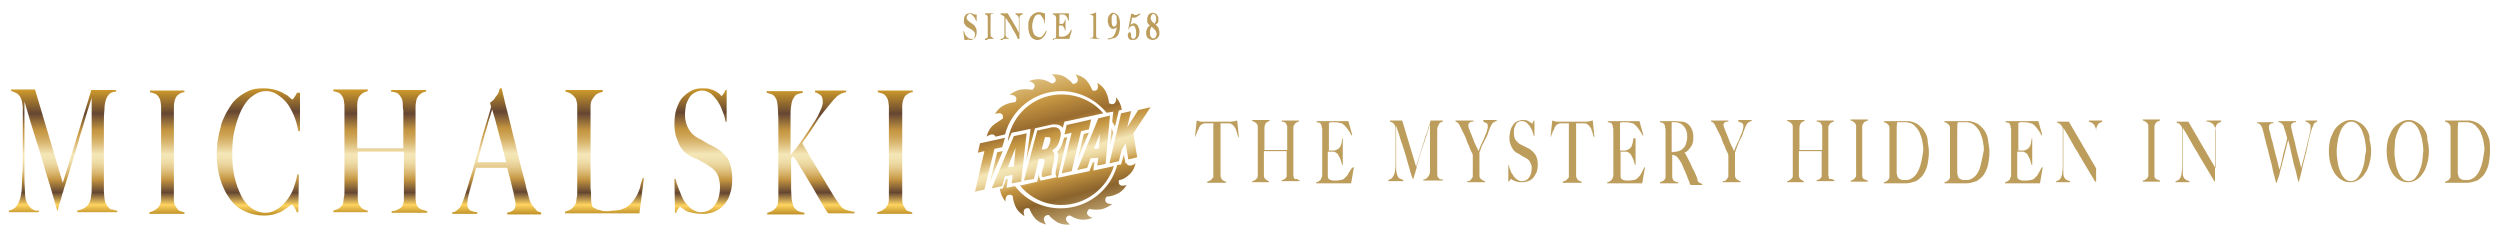 <?xml version="1.0" encoding="utf-8"?>
<!-- Generator: Adobe Illustrator 19.1.0, SVG Export Plug-In . SVG Version: 6.00 Build 0)  -->
<svg version="1.1" id="Warstwa_1" xmlns="http://www.w3.org/2000/svg" xmlns:xlink="http://www.w3.org/1999/xlink" x="0px" y="0px"
	 viewBox="0 0 450 43" style="enable-background:new 0 0 450 43;" xml:space="preserve">
<style type="text/css">
	.st0{fill:none;}
	.st1{fill:url(#SVGID_1_);}
	.st2{fill:url(#SVGID_2_);}
	.st3{fill:url(#SVGID_3_);}
	.st4{fill:url(#SVGID_4_);}
	.st5{fill:url(#SVGID_5_);}
	.st6{fill:url(#SVGID_6_);}
	.st7{fill:url(#SVGID_7_);}
	.st8{fill:url(#SVGID_8_);}
	.st9{fill:url(#SVGID_9_);}
	.st10{fill:url(#SVGID_10_);}
	.st11{fill:url(#SVGID_11_);}
	.st12{fill:url(#SVGID_12_);}
	.st13{fill:url(#SVGID_13_);}
	.st14{fill:url(#SVGID_14_);}
	.st15{fill:url(#SVGID_15_);}
	.st16{fill:url(#SVGID_16_);}
	.st17{fill:url(#SVGID_17_);}
	.st18{fill:url(#SVGID_18_);}
	.st19{fill:url(#SVGID_19_);}
	.st20{fill:url(#SVGID_20_);}
	.st21{fill:url(#SVGID_21_);}
	.st22{fill:url(#SVGID_22_);}
	.st23{fill:#BC9D5C;}
</style>
<path class="st0" d="M356.1,23.9c-0.2-0.4-0.5-0.8-0.8-1.1c-0.3-0.3-0.6-0.5-1-0.6c-0.1,0-0.3-0.1-0.5-0.1c-0.2,0-0.4,0-0.6,0
	c-0.1,0-0.2,0-0.3,0c-0.1,0-0.2,0-0.3,0c-0.1,0-0.2,0-0.3,0c-0.1,0-0.1,0-0.2,0c0,0.5-0.1,1.2-0.1,2c0,0.9,0,1.9,0,3.1
	c0,0.6,0,1.2,0,1.8c0,0.5,0,1,0,1.3c0,0.1,0,0.3,0,0.5c0,0.2,0,0.3,0,0.5c0,0.2,0,0.3,0.1,0.4c0,0.1,0.1,0.2,0.1,0.3
	c0.1,0.2,0.3,0.3,0.5,0.4c0.2,0.1,0.4,0.1,0.6,0.1c0.2,0,0.4,0,0.5,0c0.2,0,0.4-0.1,0.5-0.1c0.7-0.3,1.3-0.9,1.7-1.8
	c0.4-0.9,0.6-2,0.6-3.3c0-0.6-0.1-1.2-0.2-1.7C356.5,24.8,356.4,24.3,356.1,23.9z"/>
<path class="st0" d="M89.7,23.8c-0.2-0.9-0.4-1.6-0.6-2.3c-0.2-0.7-0.3-1.3-0.5-1.7c-0.1,0.3-0.2,0.7-0.4,1.3
	c-0.2,0.6-0.4,1.3-0.6,2.1c-0.2,0.8-0.5,1.8-0.8,2.8c-0.3,1-0.6,2.2-0.9,3.4h5.2c-0.2-0.9-0.5-1.8-0.7-2.8
	C90.1,25.6,89.9,24.7,89.7,23.8z"/>
<path class="st0" d="M345.3,23.9c-0.2-0.4-0.5-0.8-0.8-1.1c-0.3-0.3-0.6-0.5-1-0.6c-0.1,0-0.3-0.1-0.5-0.1c-0.2,0-0.4,0-0.6,0
	c-0.1,0-0.2,0-0.3,0c-0.1,0-0.2,0-0.3,0c-0.1,0-0.2,0-0.3,0c-0.1,0-0.1,0-0.2,0c0,0.5-0.1,1.2-0.1,2c0,0.9,0,1.9,0,3.1
	c0,0.6,0,1.2,0,1.8c0,0.5,0,1,0,1.3c0,0.1,0,0.3,0,0.5c0,0.2,0,0.3,0,0.5c0,0.2,0,0.3,0.1,0.4c0,0.1,0.1,0.2,0.1,0.3
	c0.1,0.2,0.3,0.3,0.5,0.4c0.2,0.1,0.4,0.1,0.6,0.1c0.2,0,0.3,0,0.5,0c0.2,0,0.4-0.1,0.5-0.1c0.7-0.3,1.3-0.9,1.7-1.8
	c0.4-0.9,0.6-2,0.6-3.3c0-0.6-0.1-1.2-0.2-1.7C345.7,24.8,345.5,24.3,345.3,23.9z"/>
<path class="st0" d="M207.4,3.8c0.1,0.1,0.1,0.2,0.2,0.2c0.1,0.1,0.2,0.2,0.2,0.2c0.1-0.1,0.2-0.3,0.2-0.4c0-0.1,0.1-0.3,0.1-0.5
	c0-0.1,0-0.2,0-0.3c0-0.1-0.1-0.2-0.1-0.3c0-0.1-0.1-0.1-0.2-0.2c-0.1,0-0.1-0.1-0.2-0.1c-0.1,0-0.2,0.1-0.3,0.2
	c-0.1,0.1-0.1,0.3-0.1,0.5c0,0.1,0,0.2,0.1,0.3C207.3,3.6,207.4,3.7,207.4,3.8z"/>
<path class="st0" d="M425.1,23.6c-0.2-0.5-0.5-0.9-0.8-1.2c-0.3-0.3-0.7-0.5-1.1-0.5c-0.4,0-0.8,0.2-1.2,0.5
	c-0.3,0.3-0.6,0.7-0.8,1.2c-0.2,0.5-0.4,1.1-0.5,1.7c-0.1,0.6-0.2,1.3-0.2,2c0,0.7,0.1,1.4,0.2,2c0.1,0.6,0.3,1.2,0.5,1.7
	c0.2,0.5,0.5,0.9,0.8,1.2c0.3,0.3,0.7,0.4,1.1,0.4c0.4,0,0.8-0.2,1.1-0.5c0.3-0.3,0.6-0.7,0.8-1.3c0.2-0.5,0.4-1.1,0.5-1.7
	c0.1-0.6,0.2-1.3,0.2-1.9c0-0.6-0.1-1.2-0.2-1.9C425.5,24.7,425.3,24.1,425.1,23.6z"/>
<path class="st0" d="M303.6,25.4c0-0.3,0.1-0.5,0.1-0.8c0-0.5-0.1-1-0.3-1.4c-0.2-0.4-0.4-0.7-0.8-0.9c-0.2-0.1-0.3-0.2-0.5-0.2
	c-0.2-0.1-0.4-0.1-0.6-0.1c-0.1,0-0.3,0-0.4,0c-0.1,0-0.2,0-0.2,0c0,0.1,0,0.1,0,0.2c0,0,0,0.1,0,0.2c0,0.1,0,0.2,0,0.3
	c0,0.1,0,0.3,0,0.5c0,0.4,0,0.8,0,1.2c0,0.4,0,0.9,0,1.3s0,0.8,0,1.1c0,0.3,0,0.5,0,0.6c0.3,0,0.5,0,0.8-0.1c0.2,0,0.5-0.1,0.7-0.2
	c0.2-0.1,0.4-0.2,0.6-0.4c0.2-0.2,0.3-0.4,0.4-0.6C303.5,25.9,303.6,25.6,303.6,25.4z"/>
<path class="st0" d="M446.3,23.9c-0.2-0.4-0.5-0.8-0.8-1.1c-0.3-0.3-0.6-0.5-1-0.6c-0.1,0-0.3-0.1-0.5-0.1c-0.2,0-0.4,0-0.6,0
	c-0.1,0-0.2,0-0.3,0c-0.1,0-0.2,0-0.3,0c-0.1,0-0.2,0-0.3,0c-0.1,0-0.1,0-0.2,0c0,0.5-0.1,1.2-0.1,2c0,0.9,0,1.9,0,3.1
	c0,0.6,0,1.2,0,1.8c0,0.5,0,1,0,1.3c0,0.1,0,0.3,0,0.5c0,0.2,0,0.3,0,0.5c0,0.2,0,0.3,0.1,0.4c0,0.1,0.1,0.2,0.1,0.3
	c0.1,0.2,0.3,0.3,0.5,0.4c0.2,0.1,0.4,0.1,0.6,0.1c0.2,0,0.3,0,0.5,0c0.2,0,0.4-0.1,0.5-0.1c0.7-0.3,1.3-0.9,1.7-1.8
	c0.4-0.9,0.6-2,0.6-3.3c0-0.6-0.1-1.2-0.2-1.7C446.7,24.8,446.5,24.3,446.3,23.9z"/>
<path class="st0" d="M201,3.2c0-0.2-0.1-0.3-0.1-0.4c-0.1-0.1-0.1-0.2-0.2-0.2c-0.1-0.1-0.1-0.1-0.2-0.1c-0.1,0-0.1,0-0.2,0.1
	s-0.1,0.1-0.1,0.2c0,0.1-0.1,0.2-0.1,0.4s0,0.3,0,0.4c0,0.4,0,0.7,0.1,0.9c0.1,0.2,0.2,0.3,0.3,0.3c0.1,0,0.2,0,0.2-0.1
	c0.1-0.1,0.1-0.1,0.2-0.2c0-0.1,0.1-0.2,0.1-0.3c0-0.1,0-0.3,0-0.4C201.1,3.6,201,3.4,201,3.2z"/>
<path class="st0" d="M435.5,23.6c-0.2-0.5-0.5-0.9-0.8-1.2c-0.3-0.3-0.7-0.5-1.1-0.5c-0.4,0-0.8,0.2-1.2,0.5
	c-0.3,0.3-0.6,0.7-0.8,1.2c-0.2,0.5-0.4,1.1-0.5,1.7c-0.1,0.6-0.1,1.3-0.1,2c0,0.7,0.1,1.4,0.2,2c0.1,0.6,0.3,1.2,0.5,1.7
	c0.2,0.5,0.5,0.9,0.8,1.2c0.3,0.3,0.7,0.4,1.1,0.4c0.4,0,0.8-0.2,1.1-0.5c0.3-0.3,0.6-0.7,0.8-1.3c0.2-0.5,0.4-1.1,0.5-1.7
	c0.1-0.6,0.2-1.3,0.2-1.9c0-0.6-0.1-1.2-0.2-1.9C435.9,24.7,435.7,24.1,435.5,23.6z"/>
<path class="st0" d="M207.8,5.3c-0.1-0.1-0.2-0.2-0.3-0.3c-0.1-0.1-0.2-0.2-0.3-0.3c-0.1,0.1-0.2,0.2-0.2,0.4
	c-0.1,0.2-0.1,0.3-0.1,0.5c0,0.2,0,0.3,0,0.4c0,0.1,0.1,0.3,0.1,0.4c0.1,0.1,0.1,0.2,0.2,0.3c0.1,0.1,0.2,0.1,0.3,0.1
	c0.2,0,0.3-0.1,0.4-0.2c0.1-0.1,0.1-0.3,0.1-0.6c0-0.1,0-0.3-0.1-0.4C208,5.6,207.9,5.5,207.8,5.3z"/>
<linearGradient id="SVGID_1_" gradientUnits="userSpaceOnUse" x1="204.613" y1="41.789" x2="195.45" y2="7.591">
	<stop  offset="0" style="stop-color:#F4E6B7"/>
	<stop  offset="0.265" style="stop-color:#8B632C"/>
	<stop  offset="0.367" style="stop-color:#C49541"/>
	<stop  offset="0.375" style="stop-color:#CA9E4E"/>
	<stop  offset="0.397" style="stop-color:#D9B770"/>
	<stop  offset="0.42" style="stop-color:#E5CB8E"/>
	<stop  offset="0.441" style="stop-color:#EDDAA4"/>
	<stop  offset="0.462" style="stop-color:#F3E3B2"/>
	<stop  offset="0.48" style="stop-color:#F4E6B7"/>
	<stop  offset="0.498" style="stop-color:#EAD49C"/>
	<stop  offset="0.539" style="stop-color:#D6B168"/>
	<stop  offset="0.57" style="stop-color:#C99D4B"/>
	<stop  offset="0.587" style="stop-color:#C49541"/>
	<stop  offset="0.655" style="stop-color:#996C30"/>
	<stop  offset="0.765" style="stop-color:#C49541"/>
	<stop  offset="1" style="stop-color:#F4E6B7"/>
</linearGradient>
<path class="st1" d="M199.8,26.2l0.6-2.3c-0.1-0.3-0.2-0.5-0.3-0.8L199.8,26.2z"/>
<linearGradient id="SVGID_2_" gradientUnits="userSpaceOnUse" x1="198.349" y1="43.467" x2="189.186" y2="9.269">
	<stop  offset="0" style="stop-color:#F4E6B7"/>
	<stop  offset="0.265" style="stop-color:#8B632C"/>
	<stop  offset="0.367" style="stop-color:#C49541"/>
	<stop  offset="0.375" style="stop-color:#CA9E4E"/>
	<stop  offset="0.397" style="stop-color:#D9B770"/>
	<stop  offset="0.42" style="stop-color:#E5CB8E"/>
	<stop  offset="0.441" style="stop-color:#EDDAA4"/>
	<stop  offset="0.462" style="stop-color:#F3E3B2"/>
	<stop  offset="0.48" style="stop-color:#F4E6B7"/>
	<stop  offset="0.498" style="stop-color:#EAD49C"/>
	<stop  offset="0.539" style="stop-color:#D6B168"/>
	<stop  offset="0.57" style="stop-color:#C99D4B"/>
	<stop  offset="0.587" style="stop-color:#C49541"/>
	<stop  offset="0.655" style="stop-color:#996C30"/>
	<stop  offset="0.765" style="stop-color:#C49541"/>
	<stop  offset="1" style="stop-color:#F4E6B7"/>
</linearGradient>
<polygon class="st2" points="196.4,21.5 192,22.5 191.6,24.2 192.9,23.9 191.1,31.2 192.9,30.8 194.6,23.6 196,23.3 "/>
<linearGradient id="SVGID_3_" gradientUnits="userSpaceOnUse" x1="199.528" y1="43.151" x2="190.364" y2="8.954">
	<stop  offset="0" style="stop-color:#F4E6B7"/>
	<stop  offset="0.265" style="stop-color:#8B632C"/>
	<stop  offset="0.367" style="stop-color:#C49541"/>
	<stop  offset="0.375" style="stop-color:#CA9E4E"/>
	<stop  offset="0.397" style="stop-color:#D9B770"/>
	<stop  offset="0.42" style="stop-color:#E5CB8E"/>
	<stop  offset="0.441" style="stop-color:#EDDAA4"/>
	<stop  offset="0.462" style="stop-color:#F3E3B2"/>
	<stop  offset="0.48" style="stop-color:#F4E6B7"/>
	<stop  offset="0.498" style="stop-color:#EAD49C"/>
	<stop  offset="0.539" style="stop-color:#D6B168"/>
	<stop  offset="0.57" style="stop-color:#C99D4B"/>
	<stop  offset="0.587" style="stop-color:#C49541"/>
	<stop  offset="0.655" style="stop-color:#996C30"/>
	<stop  offset="0.765" style="stop-color:#C49541"/>
	<stop  offset="1" style="stop-color:#F4E6B7"/>
</linearGradient>
<polygon class="st3" points="196,23.9 195.1,24.1 194,28.6 "/>
<linearGradient id="SVGID_4_" gradientUnits="userSpaceOnUse" x1="195.542" y1="44.219" x2="186.379" y2="10.021">
	<stop  offset="0" style="stop-color:#F4E6B7"/>
	<stop  offset="0.265" style="stop-color:#8B632C"/>
	<stop  offset="0.367" style="stop-color:#C49541"/>
	<stop  offset="0.375" style="stop-color:#CA9E4E"/>
	<stop  offset="0.397" style="stop-color:#D9B770"/>
	<stop  offset="0.42" style="stop-color:#E5CB8E"/>
	<stop  offset="0.441" style="stop-color:#EDDAA4"/>
	<stop  offset="0.462" style="stop-color:#F3E3B2"/>
	<stop  offset="0.48" style="stop-color:#F4E6B7"/>
	<stop  offset="0.498" style="stop-color:#EAD49C"/>
	<stop  offset="0.539" style="stop-color:#D6B168"/>
	<stop  offset="0.57" style="stop-color:#C99D4B"/>
	<stop  offset="0.587" style="stop-color:#C49541"/>
	<stop  offset="0.655" style="stop-color:#996C30"/>
	<stop  offset="0.765" style="stop-color:#C49541"/>
	<stop  offset="1" style="stop-color:#F4E6B7"/>
</linearGradient>
<path class="st4" d="M184.7,29l1.6-5.9l2.7-0.6c0.3-0.1,0.5-0.1,0.8-0.1c0.7,0,1.2,0.2,1.5,0.6c0,0,0,0,0,0l0.3-1.1l7-1.5
	c-1.8-2.1-4.5-3.4-7.5-3.4c-4.4,0-8.2,2.9-9.4,7c0,0-0.3,1-0.3,1.5l0.7-1.6l3.4-0.7l-0.1,0.8L184.7,29z"/>
<linearGradient id="SVGID_5_" gradientUnits="userSpaceOnUse" x1="201.305" y1="42.675" x2="192.142" y2="8.477">
	<stop  offset="0" style="stop-color:#F4E6B7"/>
	<stop  offset="0.265" style="stop-color:#8B632C"/>
	<stop  offset="0.367" style="stop-color:#C49541"/>
	<stop  offset="0.375" style="stop-color:#CA9E4E"/>
	<stop  offset="0.397" style="stop-color:#D9B770"/>
	<stop  offset="0.42" style="stop-color:#E5CB8E"/>
	<stop  offset="0.441" style="stop-color:#EDDAA4"/>
	<stop  offset="0.462" style="stop-color:#F3E3B2"/>
	<stop  offset="0.48" style="stop-color:#F4E6B7"/>
	<stop  offset="0.498" style="stop-color:#EAD49C"/>
	<stop  offset="0.539" style="stop-color:#D6B168"/>
	<stop  offset="0.57" style="stop-color:#C99D4B"/>
	<stop  offset="0.587" style="stop-color:#C49541"/>
	<stop  offset="0.655" style="stop-color:#996C30"/>
	<stop  offset="0.765" style="stop-color:#C49541"/>
	<stop  offset="1" style="stop-color:#F4E6B7"/>
</linearGradient>
<path class="st5" d="M197.7,21.3l-3.8,9.3l1.8-0.4l0.6-1.7l1.4-0.1l-0.2,1.4l1.5-0.3l0.8-8.7L197.7,21.3z M197.8,26.7l-0.9,0.1
	l1.1-2.7L197.8,26.7z"/>
<linearGradient id="SVGID_6_" gradientUnits="userSpaceOnUse" x1="192.197" y1="45.116" x2="183.034" y2="10.918">
	<stop  offset="0" style="stop-color:#F4E6B7"/>
	<stop  offset="0.265" style="stop-color:#8B632C"/>
	<stop  offset="0.367" style="stop-color:#C49541"/>
	<stop  offset="0.375" style="stop-color:#CA9E4E"/>
	<stop  offset="0.397" style="stop-color:#D9B770"/>
	<stop  offset="0.42" style="stop-color:#E5CB8E"/>
	<stop  offset="0.441" style="stop-color:#EDDAA4"/>
	<stop  offset="0.462" style="stop-color:#F3E3B2"/>
	<stop  offset="0.48" style="stop-color:#F4E6B7"/>
	<stop  offset="0.498" style="stop-color:#EAD49C"/>
	<stop  offset="0.539" style="stop-color:#D6B168"/>
	<stop  offset="0.57" style="stop-color:#C99D4B"/>
	<stop  offset="0.587" style="stop-color:#C49541"/>
	<stop  offset="0.655" style="stop-color:#996C30"/>
	<stop  offset="0.765" style="stop-color:#C49541"/>
	<stop  offset="1" style="stop-color:#F4E6B7"/>
</linearGradient>
<path class="st6" d="M186.1,32.2l0.9-3.6c0.2,0,0.3,0,0.5,0h0c0.4,0,0.6,0.1,0.5,0.5c0,0.3-0.2,0.9-0.3,1.3
	c-0.2,0.7-0.3,1.1-0.1,1.5l1.7-0.4c-0.1-0.3,0-0.8,0.1-1.2c0.2-0.8,0.4-1.7,0.4-2.3c0-0.3-0.1-0.6-0.4-0.9c0.3-0.2,0.4-0.3,0.7-0.6
	c0.3-0.3,0.5-0.8,0.7-1.5c0.2-0.7,0.2-1.3-0.1-1.7c-0.2-0.3-0.6-0.4-1-0.4c-0.2,0-0.5,0-0.7,0.1l-2.3,0.5l-2.4,9L186.1,32.2z
	 M188.1,24.7l0.7,0c0.6,0,0.1,1.4-0.1,1.7c-0.1,0.3-0.5,0.5-0.9,0.5l-0.3,0L188.1,24.7z"/>
<linearGradient id="SVGID_7_" gradientUnits="userSpaceOnUse" x1="182.962" y1="47.59" x2="173.799" y2="13.393">
	<stop  offset="0" style="stop-color:#F4E6B7"/>
	<stop  offset="0.265" style="stop-color:#8B632C"/>
	<stop  offset="0.367" style="stop-color:#C49541"/>
	<stop  offset="0.375" style="stop-color:#CA9E4E"/>
	<stop  offset="0.397" style="stop-color:#D9B770"/>
	<stop  offset="0.42" style="stop-color:#E5CB8E"/>
	<stop  offset="0.441" style="stop-color:#EDDAA4"/>
	<stop  offset="0.462" style="stop-color:#F3E3B2"/>
	<stop  offset="0.48" style="stop-color:#F4E6B7"/>
	<stop  offset="0.498" style="stop-color:#EAD49C"/>
	<stop  offset="0.539" style="stop-color:#D6B168"/>
	<stop  offset="0.57" style="stop-color:#C99D4B"/>
	<stop  offset="0.587" style="stop-color:#C49541"/>
	<stop  offset="0.655" style="stop-color:#996C30"/>
	<stop  offset="0.765" style="stop-color:#C49541"/>
	<stop  offset="1" style="stop-color:#F4E6B7"/>
</linearGradient>
<polygon class="st7" points="177.2,34.1 179,26.8 180.4,26.5 180.9,24.8 176.4,25.8 176,27.5 177.2,27.2 175.5,34.5 "/>
<linearGradient id="SVGID_8_" gradientUnits="userSpaceOnUse" x1="195.391" y1="44.26" x2="186.228" y2="10.062">
	<stop  offset="0" style="stop-color:#F4E6B7"/>
	<stop  offset="0.265" style="stop-color:#8B632C"/>
	<stop  offset="0.367" style="stop-color:#C49541"/>
	<stop  offset="0.375" style="stop-color:#CA9E4E"/>
	<stop  offset="0.397" style="stop-color:#D9B770"/>
	<stop  offset="0.42" style="stop-color:#E5CB8E"/>
	<stop  offset="0.441" style="stop-color:#EDDAA4"/>
	<stop  offset="0.462" style="stop-color:#F3E3B2"/>
	<stop  offset="0.48" style="stop-color:#F4E6B7"/>
	<stop  offset="0.498" style="stop-color:#EAD49C"/>
	<stop  offset="0.539" style="stop-color:#D6B168"/>
	<stop  offset="0.57" style="stop-color:#C99D4B"/>
	<stop  offset="0.587" style="stop-color:#C49541"/>
	<stop  offset="0.655" style="stop-color:#996C30"/>
	<stop  offset="0.765" style="stop-color:#C49541"/>
	<stop  offset="1" style="stop-color:#F4E6B7"/>
</linearGradient>
<path class="st8" d="M191,36.9c4.5,0,8.2-3,9.5-7l-3.7,0.8l0.2-1.5l-0.3,0l-0.6,1.6l-5.7,1.2l0.2-0.9l1.5-6.4l-0.6,0.1
	c0,0.1,0,0.3-0.1,0.4c-0.2,0.8-0.4,1.3-0.8,1.8c-0.1,0.1-0.2,0.2-0.3,0.3c0.1,0.2,0.2,0.5,0.2,0.7c0,0.6-0.2,1.3-0.3,1.9
	c0,0.2-0.1,0.6-0.1,0.6c-0.1,0.3-0.1,0.7-0.1,0.8l0.2,0.6l-2.9,0.6l-0.2-0.5c-0.1-0.3-0.1-0.5-0.1-0.7l-0.3,1.4l-3.1,0.7
	C185.3,35.5,188,36.9,191,36.9z"/>
<linearGradient id="SVGID_9_" gradientUnits="userSpaceOnUse" x1="195.653" y1="44.19" x2="186.49" y2="9.992">
	<stop  offset="0" style="stop-color:#F4E6B7"/>
	<stop  offset="0.265" style="stop-color:#8B632C"/>
	<stop  offset="0.367" style="stop-color:#C49541"/>
	<stop  offset="0.375" style="stop-color:#CA9E4E"/>
	<stop  offset="0.397" style="stop-color:#D9B770"/>
	<stop  offset="0.42" style="stop-color:#E5CB8E"/>
	<stop  offset="0.441" style="stop-color:#EDDAA4"/>
	<stop  offset="0.462" style="stop-color:#F3E3B2"/>
	<stop  offset="0.48" style="stop-color:#F4E6B7"/>
	<stop  offset="0.498" style="stop-color:#EAD49C"/>
	<stop  offset="0.539" style="stop-color:#D6B168"/>
	<stop  offset="0.57" style="stop-color:#C99D4B"/>
	<stop  offset="0.587" style="stop-color:#C49541"/>
	<stop  offset="0.655" style="stop-color:#996C30"/>
	<stop  offset="0.765" style="stop-color:#C49541"/>
	<stop  offset="1" style="stop-color:#F4E6B7"/>
</linearGradient>
<path class="st9" d="M178.7,22.6c-0.9,0.8-1.1,2-1.1,2s0.5-0.4,1-0.4c0.3,0,0.5,0.2,0.6,0.4l1.7-0.4c1.2-4.5,5.3-7.8,10.1-7.8
	c3.3,0,6.2,1.5,8.2,3.9l1.2-0.2l-0.1,0.8l-0.1,1c0.2,0.3,0.3,0.6,0.5,0.9l0.6-2.5l0.1-0.4l0.4-0.1l0.1,0c0-0.1,0-0.1,0-0.2
	c-0.2-1.2-1-2.1-1-2.1s0.1,0.6-0.2,1c-0.4,0.5-1,0.1-1,0.1l0,0c0,0-0.1-0.1-0.1-0.1c0-0.2-0.1-1.1-0.5-1.9c-0.5-1.1-1.6-1.7-1.6-1.7
	s0.2,0.6,0.1,1c-0.2,0.6-0.9,0.4-0.9,0.4l0,0c0,0-0.1,0-0.1-0.1c-0.1-0.2-0.4-1-1-1.7c-0.8-0.9-2-1.1-2-1.1s0.4,0.5,0.4,1
	c0,0.6-0.7,0.7-0.7,0.7l0,0c-0.1,0-0.1,0-0.2,0c-0.1-0.2-0.7-0.8-1.5-1.3c-1.1-0.6-2.3-0.4-2.3-0.4s0.5,0.3,0.7,0.8
	c0.2,0.6-0.5,0.8-0.5,0.8l0,0c-0.1,0-0.1,0-0.2,0c-0.2-0.1-1-0.6-1.8-0.7c-1.2-0.2-2.3,0.3-2.3,0.3s0.6,0.1,0.9,0.5
	c0.4,0.5-0.2,1-0.2,1l0,0c0,0-0.1,0-0.1,0.1c-0.2-0.1-1.1-0.2-2-0.1c-1.2,0.2-2.1,1-2.1,1s0.6-0.1,1,0.2c0.5,0.4,0.1,1,0.1,1l0,0
	c0,0-0.1,0.1-0.1,0.1c-0.2,0-1.1,0.1-1.9,0.5c-1.1,0.5-1.7,1.6-1.7,1.6s0.6-0.2,1-0.1c0.6,0.2,0.4,0.9,0.4,0.9l0,0
	c0,0,0,0.1-0.1,0.1C180.2,21.6,179.4,22,178.7,22.6z"/>
<linearGradient id="SVGID_10_" gradientUnits="userSpaceOnUse" x1="186.258" y1="46.707" x2="177.095" y2="12.509">
	<stop  offset="0" style="stop-color:#F4E6B7"/>
	<stop  offset="0.265" style="stop-color:#8B632C"/>
	<stop  offset="0.367" style="stop-color:#C49541"/>
	<stop  offset="0.375" style="stop-color:#CA9E4E"/>
	<stop  offset="0.397" style="stop-color:#D9B770"/>
	<stop  offset="0.42" style="stop-color:#E5CB8E"/>
	<stop  offset="0.441" style="stop-color:#EDDAA4"/>
	<stop  offset="0.462" style="stop-color:#F3E3B2"/>
	<stop  offset="0.48" style="stop-color:#F4E6B7"/>
	<stop  offset="0.498" style="stop-color:#EAD49C"/>
	<stop  offset="0.539" style="stop-color:#D6B168"/>
	<stop  offset="0.57" style="stop-color:#C99D4B"/>
	<stop  offset="0.587" style="stop-color:#C49541"/>
	<stop  offset="0.655" style="stop-color:#996C30"/>
	<stop  offset="0.765" style="stop-color:#C49541"/>
	<stop  offset="1" style="stop-color:#F4E6B7"/>
</linearGradient>
<path class="st10" d="M180.9,31.7l1.4-0.2l-0.2,1.5l1.7-0.3l1-8.7l-2.3,0.5l-4,9.4l1.9-0.4L180.9,31.7z M182.8,26.6l-0.3,3.4
	l-1.1,0.1L182.8,26.6z"/>
<linearGradient id="SVGID_11_" gradientUnits="userSpaceOnUse" x1="195.621" y1="44.198" x2="186.458" y2="10.001">
	<stop  offset="0" style="stop-color:#F4E6B7"/>
	<stop  offset="0.265" style="stop-color:#8B632C"/>
	<stop  offset="0.367" style="stop-color:#C49541"/>
	<stop  offset="0.375" style="stop-color:#CA9E4E"/>
	<stop  offset="0.397" style="stop-color:#D9B770"/>
	<stop  offset="0.42" style="stop-color:#E5CB8E"/>
	<stop  offset="0.441" style="stop-color:#EDDAA4"/>
	<stop  offset="0.462" style="stop-color:#F3E3B2"/>
	<stop  offset="0.48" style="stop-color:#F4E6B7"/>
	<stop  offset="0.498" style="stop-color:#EAD49C"/>
	<stop  offset="0.539" style="stop-color:#D6B168"/>
	<stop  offset="0.57" style="stop-color:#C99D4B"/>
	<stop  offset="0.587" style="stop-color:#C49541"/>
	<stop  offset="0.655" style="stop-color:#996C30"/>
	<stop  offset="0.765" style="stop-color:#C49541"/>
	<stop  offset="1" style="stop-color:#F4E6B7"/>
</linearGradient>
<path class="st11" d="M203.3,31.4c0.9-0.8,1.1-2,1.1-2s-0.5,0.4-1,0.4c-0.4,0-0.5-0.2-0.6-0.4l-0.2,0l-0.3-1.6l-0.4,1.4l-0.1,0.4
	l-0.7,0.1c-1.2,4.5-5.3,7.8-10.2,7.8c-3.3,0-6.3-1.5-8.2-4l-1.5,0.3l0.2-1.6l-0.3,0l-0.6,1.7l-0.5,0.1c0,0.1,0,0.2,0,0.2
	c0.2,1.2,1,2.1,1,2.1s-0.1-0.6,0.2-1c0.4-0.5,1-0.1,1-0.1l0,0c0,0,0.1,0.1,0.1,0.1c0,0.2,0.1,1.1,0.5,1.9c0.5,1.1,1.6,1.7,1.6,1.7
	s-0.2-0.6-0.1-1c0.2-0.6,0.9-0.4,0.9-0.4l0,0c0,0,0.1,0,0.1,0.1c0.1,0.2,0.4,1,1,1.7c0.8,0.9,2,1.1,2,1.1s-0.4-0.5-0.4-1
	c0-0.6,0.7-0.7,0.7-0.7l0,0c0.1,0,0.1,0,0.2,0c0.1,0.2,0.7,0.8,1.5,1.3c1.1,0.6,2.3,0.4,2.3,0.4s-0.5-0.3-0.7-0.8
	c-0.2-0.6,0.5-0.8,0.5-0.8l0,0c0.1,0,0.1,0,0.2,0c0.2,0.1,1,0.6,1.8,0.7c1.2,0.2,2.3-0.3,2.3-0.3s-0.6-0.1-0.9-0.5
	c-0.4-0.5,0.2-1,0.2-1l0,0c0,0,0.1,0,0.1-0.1c0.2,0.1,1.1,0.2,2,0.1c1.2-0.2,2.1-1,2.1-1s-0.6,0.1-1-0.2c-0.5-0.4-0.1-1-0.1-1l0,0
	c0,0,0.1-0.1,0.1-0.1c0.2,0,1.1-0.1,1.9-0.5c1.1-0.5,1.7-1.6,1.7-1.6s-0.6,0.2-1,0.1c-0.6-0.2-0.4-0.9-0.4-0.9l0,0
	c0,0,0-0.1,0.1-0.1C201.9,32.4,202.7,32,203.3,31.4z"/>
<linearGradient id="SVGID_12_" gradientUnits="userSpaceOnUse" x1="207.805" y1="40.934" x2="198.641" y2="6.736">
	<stop  offset="0" style="stop-color:#F4E6B7"/>
	<stop  offset="0.265" style="stop-color:#8B632C"/>
	<stop  offset="0.367" style="stop-color:#C49541"/>
	<stop  offset="0.375" style="stop-color:#CA9E4E"/>
	<stop  offset="0.397" style="stop-color:#D9B770"/>
	<stop  offset="0.42" style="stop-color:#E5CB8E"/>
	<stop  offset="0.441" style="stop-color:#EDDAA4"/>
	<stop  offset="0.462" style="stop-color:#F3E3B2"/>
	<stop  offset="0.48" style="stop-color:#F4E6B7"/>
	<stop  offset="0.498" style="stop-color:#EAD49C"/>
	<stop  offset="0.539" style="stop-color:#D6B168"/>
	<stop  offset="0.57" style="stop-color:#C99D4B"/>
	<stop  offset="0.587" style="stop-color:#C49541"/>
	<stop  offset="0.655" style="stop-color:#996C30"/>
	<stop  offset="0.765" style="stop-color:#C49541"/>
	<stop  offset="1" style="stop-color:#F4E6B7"/>
</linearGradient>
<polygon class="st12" points="204.9,19.8 202.9,22.9 203.6,20 201.8,20.4 199.7,29.4 201.4,29 201.9,27 202.6,25.8 203.1,28.7 
	204.7,28.3 204,24 207.1,19.3 "/>
<linearGradient id="SVGID_13_" gradientUnits="userSpaceOnUse" x1="184.024" y1="47.306" x2="174.861" y2="13.108">
	<stop  offset="0" style="stop-color:#F4E6B7"/>
	<stop  offset="0.265" style="stop-color:#8B632C"/>
	<stop  offset="0.367" style="stop-color:#C49541"/>
	<stop  offset="0.375" style="stop-color:#CA9E4E"/>
	<stop  offset="0.397" style="stop-color:#D9B770"/>
	<stop  offset="0.42" style="stop-color:#E5CB8E"/>
	<stop  offset="0.441" style="stop-color:#EDDAA4"/>
	<stop  offset="0.462" style="stop-color:#F3E3B2"/>
	<stop  offset="0.48" style="stop-color:#F4E6B7"/>
	<stop  offset="0.498" style="stop-color:#EAD49C"/>
	<stop  offset="0.539" style="stop-color:#D6B168"/>
	<stop  offset="0.57" style="stop-color:#C99D4B"/>
	<stop  offset="0.587" style="stop-color:#C49541"/>
	<stop  offset="0.655" style="stop-color:#996C30"/>
	<stop  offset="0.765" style="stop-color:#C49541"/>
	<stop  offset="1" style="stop-color:#F4E6B7"/>
</linearGradient>
<path class="st13" d="M178.2,32.7c0,0,2.3-5.5,2.3-5.5l-1,0.2L178.2,32.7z"/>
<linearGradient id="SVGID_14_" gradientUnits="userSpaceOnUse" x1="11.348" y1="38.425" x2="11.348" y2="16.233">
	<stop  offset="0" style="stop-color:#C4962D"/>
	<stop  offset="7.000000e-02" style="stop-color:#FFD460"/>
	<stop  offset="0.17" style="stop-color:#654632"/>
	<stop  offset="0.275" style="stop-color:#C49541"/>
	<stop  offset="0.289" style="stop-color:#CA9E4E"/>
	<stop  offset="0.33" style="stop-color:#D9B770"/>
	<stop  offset="0.37" style="stop-color:#E5CB8E"/>
	<stop  offset="0.41" style="stop-color:#EDDAA4"/>
	<stop  offset="0.447" style="stop-color:#F3E3B2"/>
	<stop  offset="0.48" style="stop-color:#F4E6B7"/>
	<stop  offset="0.514" style="stop-color:#EAD49C"/>
	<stop  offset="0.589" style="stop-color:#D6B168"/>
	<stop  offset="0.645" style="stop-color:#C99D4B"/>
	<stop  offset="0.676" style="stop-color:#C49541"/>
	<stop  offset="0.81" style="stop-color:#654632"/>
	<stop  offset="1" style="stop-color:#CD992B"/>
</linearGradient>
<path class="st14" d="M19.6,37.4c-0.2-0.2-0.3-0.3-0.4-0.5c-0.1-0.2-0.1-0.3-0.2-0.3c-0.1-0.2-0.1-0.5-0.2-0.9
	c0-0.4-0.1-0.8-0.1-1.2c0-1.2,0-2.4,0-3.5c0-1.1,0-2.2,0-3.3c0-0.9,0-1.9,0-2.8c0-0.9,0-1.9,0-2.9c0-0.7,0-1.4,0.1-2.2
	c0-0.7,0.1-1.3,0.2-1.6c0.1-0.5,0.3-0.8,0.6-1.2c0.3-0.3,0.7-0.5,1.3-0.5v-0.3h-4.5c0,0.2-0.2,0.8-0.5,1.8c-0.3,1-0.7,2.3-1.2,3.9
	c-0.5,1.6-1,3.3-1.6,5.2c-0.6,1.9-1.2,3.9-1.8,5.8l-5-16.8H2v0.3c0.2,0,0.4,0.1,0.6,0.2c0.2,0.1,0.5,0.2,0.7,0.4
	c0.2,0.2,0.4,0.5,0.5,0.8c0.2,0.4,0.2,0.8,0.3,1.4c0,0.6,0,1.1,0,1.5c0,0.4,0,0.8,0,1.2c0,0.4,0,0.8,0,1.2c0,0.4,0,0.9,0,1.5
	c0,1.4,0,2.7,0,3.9c0,1.2,0,2.2-0.1,3.1c0,1-0.1,1.9-0.1,2.7c-0.1,0.7-0.2,1.3-0.4,1.8c-0.2,0.5-0.4,0.9-0.7,1.2
	c-0.3,0.3-0.7,0.5-1.2,0.6v0.3H7v-0.3C6.4,38,6,37.8,5.6,37.5c-0.3-0.3-0.6-0.7-0.8-1.1c-0.2-0.5-0.3-1.1-0.3-1.8
	c0-0.7-0.1-1.5-0.1-2.5c0-1.5,0-2.8,0-3.9c0-1.1,0-2.2,0-3.2c0-1,0-2,0-3.1c0-1,0-2.2,0-3.6c0.1,0.2,0.2,0.7,0.4,1.3
	c0.2,0.6,0.4,1.4,0.7,2.4c0.3,0.9,0.6,2,1,3.2s0.8,2.5,1.2,3.9c0.4,1.4,0.8,2.8,1.3,4.3c0.4,1.5,0.9,3,1.3,4.5h0.1
	c0-0.1,0.1-0.4,0.2-0.8c0.1-0.4,0.2-0.8,0.4-1.3c0.1-0.5,0.2-0.9,0.4-1.4c0.1-0.4,0.2-0.8,0.3-1c0.5-1.5,0.9-2.9,1.3-4.2
	c0.4-1.3,0.8-2.5,1.1-3.7s0.8-2.5,1.1-3.7c0.4-1.3,0.8-2.7,1.3-4.2v8.7c0,1.3,0,2.6,0,3.8c0,1.2,0,2.5,0,3.9c0,0.4,0,0.8-0.1,1.2
	c0,0.4-0.1,0.7-0.2,1c-0.1,0.4-0.4,0.8-0.8,1.1c-0.4,0.3-0.9,0.5-1.5,0.6v0.3h7.2v-0.3c-0.3,0-0.6-0.1-0.9-0.2
	C20,37.8,19.8,37.6,19.6,37.4z"/>
<linearGradient id="SVGID_15_" gradientUnits="userSpaceOnUse" x1="30.126" y1="38.425" x2="30.126" y2="16.233">
	<stop  offset="0" style="stop-color:#C4962D"/>
	<stop  offset="7.000000e-02" style="stop-color:#FFD460"/>
	<stop  offset="0.17" style="stop-color:#654632"/>
	<stop  offset="0.275" style="stop-color:#C49541"/>
	<stop  offset="0.289" style="stop-color:#CA9E4E"/>
	<stop  offset="0.33" style="stop-color:#D9B770"/>
	<stop  offset="0.37" style="stop-color:#E5CB8E"/>
	<stop  offset="0.41" style="stop-color:#EDDAA4"/>
	<stop  offset="0.447" style="stop-color:#F3E3B2"/>
	<stop  offset="0.48" style="stop-color:#F4E6B7"/>
	<stop  offset="0.514" style="stop-color:#EAD49C"/>
	<stop  offset="0.589" style="stop-color:#D6B168"/>
	<stop  offset="0.645" style="stop-color:#C99D4B"/>
	<stop  offset="0.676" style="stop-color:#C49541"/>
	<stop  offset="0.81" style="stop-color:#654632"/>
	<stop  offset="1" style="stop-color:#CD992B"/>
</linearGradient>
<path class="st15" d="M31.5,37c-0.1-0.2-0.2-0.6-0.2-1.2c0-0.6,0-1.1,0-1.7v-7c0-0.6,0-1.2,0-1.8c0-0.6,0-1.1,0-1.6c0-0.5,0-1,0-1.5
	c0-0.5,0-1,0-1.5c0-0.5,0-1,0-1.5c0-0.5,0.1-1,0.2-1.3c0.2-0.5,0.4-0.8,0.8-1c0.3-0.2,0.6-0.3,0.9-0.3v-0.3H27v0.3
	c0.4,0.1,0.7,0.2,1,0.3c0.3,0.2,0.5,0.4,0.7,0.8c0.1,0.1,0.1,0.3,0.2,0.6c0,0.3,0.1,0.5,0.1,0.9c0,0.3,0,0.7,0,1c0,0.4,0,0.7,0,1.1
	v6c0,0.6,0,1.1,0,1.8c0,0.6,0,1.2,0,1.8c0,0.6,0,1.1,0,1.6c0,0.5,0,0.9,0,1.2c0,0.3,0,0.7,0,1c0,0.3,0,0.7,0,1c0,0.3,0,0.6-0.1,0.8
	c0,0.2-0.1,0.4-0.2,0.5c-0.2,0.4-0.5,0.6-0.8,0.8c-0.3,0.2-0.6,0.3-1,0.4v0.3h6.3v-0.3c-0.3,0-0.6-0.2-1-0.3
	C31.9,37.6,31.7,37.3,31.5,37z"/>
<linearGradient id="SVGID_16_" gradientUnits="userSpaceOnUse" x1="46.441" y1="38.548" x2="46.441" y2="15.772">
	<stop  offset="0" style="stop-color:#C4962D"/>
	<stop  offset="7.000000e-02" style="stop-color:#FFD460"/>
	<stop  offset="0.17" style="stop-color:#654632"/>
	<stop  offset="0.275" style="stop-color:#C49541"/>
	<stop  offset="0.289" style="stop-color:#CA9E4E"/>
	<stop  offset="0.33" style="stop-color:#D9B770"/>
	<stop  offset="0.37" style="stop-color:#E5CB8E"/>
	<stop  offset="0.41" style="stop-color:#EDDAA4"/>
	<stop  offset="0.447" style="stop-color:#F3E3B2"/>
	<stop  offset="0.48" style="stop-color:#F4E6B7"/>
	<stop  offset="0.514" style="stop-color:#EAD49C"/>
	<stop  offset="0.589" style="stop-color:#D6B168"/>
	<stop  offset="0.645" style="stop-color:#C99D4B"/>
	<stop  offset="0.676" style="stop-color:#C49541"/>
	<stop  offset="0.81" style="stop-color:#654632"/>
	<stop  offset="1" style="stop-color:#CD992B"/>
</linearGradient>
<path class="st16" d="M53.3,17c-0.1,0.2-0.2,0.3-0.3,0.5c-0.1,0.1-0.2,0.2-0.2,0.3c-0.1,0.1-0.2,0.1-0.2,0.1c0,0-0.2-0.1-0.4-0.3
	c-0.2-0.2-0.5-0.5-1-0.7c-0.4-0.3-0.9-0.5-1.6-0.7c-0.6-0.2-1.4-0.3-2.2-0.3c-0.9,0-1.8,0.1-2.5,0.4c-0.7,0.3-1.4,0.7-2,1.2
	c-0.6,0.5-1.1,1-1.5,1.7c-0.4,0.6-0.8,1.3-1.1,2c-0.3,0.6-0.5,1.2-0.6,1.8c-0.2,0.6-0.3,1.1-0.4,1.7c-0.1,0.5-0.2,1-0.2,1.5
	c0,0.5-0.1,0.9-0.1,1.3c0,1.7,0.2,3.2,0.6,4.6c0.4,1.4,1,2.6,1.7,3.6c0.7,1,1.6,1.8,2.7,2.3c1,0.5,2.2,0.8,3.5,0.8
	c0.8,0,1.5-0.1,2.1-0.3c0.6-0.2,1.1-0.4,1.5-0.7c0.4-0.3,0.7-0.5,1-0.7s0.4-0.3,0.4-0.3c0.1,0,0.2,0.1,0.4,0.4
	c0.2,0.3,0.4,0.6,0.5,1h0.3l0.1-6.8h-0.3c-0.1,0.9-0.4,1.7-0.7,2.6c-0.3,0.8-0.8,1.6-1.3,2.2c-0.5,0.6-1.1,1.2-1.7,1.5
	c-0.6,0.4-1.3,0.6-2,0.6c-0.9,0-1.8-0.3-2.5-0.8c-0.8-0.6-1.4-1.3-1.9-2.3c-0.5-1-0.9-2.1-1.2-3.4c-0.3-1.3-0.4-2.7-0.4-4.2
	c0-1.4,0.1-2.8,0.4-4.1c0.3-1.3,0.7-2.5,1.2-3.6c0.5-1,1.1-1.9,1.9-2.5c0.8-0.6,1.6-1,2.6-1c0.7,0,1.4,0.2,2,0.6
	c0.6,0.4,1.2,0.9,1.7,1.5c0.5,0.6,0.9,1.4,1.3,2.3c0.4,0.9,0.6,1.8,0.8,2.8l0.3,0v-6.9h-0.2C53.4,16.6,53.4,16.8,53.3,17z"/>
<linearGradient id="SVGID_17_" gradientUnits="userSpaceOnUse" x1="68.338" y1="38.425" x2="68.338" y2="16.233">
	<stop  offset="0" style="stop-color:#C4962D"/>
	<stop  offset="7.000000e-02" style="stop-color:#FFD460"/>
	<stop  offset="0.17" style="stop-color:#654632"/>
	<stop  offset="0.275" style="stop-color:#C49541"/>
	<stop  offset="0.289" style="stop-color:#CA9E4E"/>
	<stop  offset="0.33" style="stop-color:#D9B770"/>
	<stop  offset="0.37" style="stop-color:#E5CB8E"/>
	<stop  offset="0.41" style="stop-color:#EDDAA4"/>
	<stop  offset="0.447" style="stop-color:#F3E3B2"/>
	<stop  offset="0.48" style="stop-color:#F4E6B7"/>
	<stop  offset="0.514" style="stop-color:#EAD49C"/>
	<stop  offset="0.589" style="stop-color:#D6B168"/>
	<stop  offset="0.645" style="stop-color:#C99D4B"/>
	<stop  offset="0.676" style="stop-color:#C49541"/>
	<stop  offset="0.81" style="stop-color:#654632"/>
	<stop  offset="1" style="stop-color:#CD992B"/>
</linearGradient>
<path class="st17" d="M75,36.9c-0.1-0.2-0.1-0.5-0.2-1c0-0.5,0-1.1,0-1.6c0-0.7,0-1.4,0-2c0-0.6,0-1.2,0-1.8c0-0.6,0-1.2,0-1.8
	c0-0.6,0-1.3,0-2.1v-5.3c0-0.3,0-0.6,0-1s0-0.7,0-1c0-0.3,0-0.6,0.1-0.9c0-0.3,0.1-0.5,0.1-0.6c0.2-0.4,0.4-0.7,0.7-0.9
	c0.3-0.2,0.6-0.4,1-0.4v-0.3h-6.3v0.3c0.3,0,0.6,0.1,1,0.2c0.3,0.1,0.6,0.5,0.9,1c0.1,0.3,0.2,0.6,0.2,1c0,0.4,0,0.8,0.1,1.2
	c0,0.7,0,1.3,0,1.8c0,0.5,0,1.1,0,1.6c0,0.5,0,1,0,1.6c0,0.5,0,1.1,0,1.8h-8.3c0-0.2,0-0.6,0-1.1c0-0.6,0-1.2,0-2c0-0.8,0-1.6,0-2.4
	c0-0.8,0-1.6,0-2.3c0-0.5,0.1-0.9,0.2-1.2c0.1-0.3,0.3-0.5,0.5-0.7c0.2-0.2,0.4-0.3,0.6-0.4c0.2-0.1,0.4-0.1,0.6-0.2v-0.3H60v0.3
	c0.4,0.1,0.7,0.2,1,0.3c0.3,0.2,0.5,0.4,0.7,0.8c0.1,0.1,0.1,0.3,0.2,0.6c0,0.3,0.1,0.5,0.1,0.9c0,0.3,0,0.7,0,1c0,0.4,0,0.7,0,1.1
	v6c0,0.6,0,1.1,0,1.8c0,0.6,0,1.2,0,1.8c0,0.6,0,1.1,0,1.6c0,0.5,0,0.9,0,1.2c0,0.3,0,0.7,0,1c0,0.4,0,0.7-0.1,1
	c0,0.3-0.1,0.6-0.1,0.8c0,0.2-0.1,0.4-0.1,0.5c-0.2,0.3-0.4,0.5-0.7,0.7c-0.3,0.2-0.7,0.3-1,0.4v0.3h6.2v-0.3
	c-0.3,0-0.6-0.2-0.9-0.3c-0.3-0.2-0.5-0.5-0.7-0.8c-0.1-0.2-0.2-0.6-0.2-1.2c0-0.6,0-1.1,0-1.7v-6.6h8.3c0,0.2,0,0.6,0,1.1
	c0,0.5,0,1.1,0,1.7c0,0.6,0,1.3,0,2.1c0,0.7,0,1.4,0,2.1c0,0.2,0,0.5,0,0.8c0,0.3,0,0.5,0,0.8c0,0.2,0,0.5-0.1,0.6
	c0,0.2,0,0.3-0.1,0.4c-0.1,0.3-0.3,0.5-0.7,0.7c-0.3,0.2-0.8,0.4-1.3,0.4v0.3h6.4v-0.3c-0.4-0.1-0.7-0.2-1-0.3
	C75.5,37.6,75.2,37.3,75,36.9z"/>
<linearGradient id="SVGID_18_" gradientUnits="userSpaceOnUse" x1="89.389" y1="38.425" x2="89.389" y2="15.802">
	<stop  offset="0" style="stop-color:#C4962D"/>
	<stop  offset="7.000000e-02" style="stop-color:#FFD460"/>
	<stop  offset="0.17" style="stop-color:#654632"/>
	<stop  offset="0.275" style="stop-color:#C49541"/>
	<stop  offset="0.289" style="stop-color:#CA9E4E"/>
	<stop  offset="0.33" style="stop-color:#D9B770"/>
	<stop  offset="0.37" style="stop-color:#E5CB8E"/>
	<stop  offset="0.41" style="stop-color:#EDDAA4"/>
	<stop  offset="0.447" style="stop-color:#F3E3B2"/>
	<stop  offset="0.48" style="stop-color:#F4E6B7"/>
	<stop  offset="0.514" style="stop-color:#EAD49C"/>
	<stop  offset="0.589" style="stop-color:#D6B168"/>
	<stop  offset="0.645" style="stop-color:#C99D4B"/>
	<stop  offset="0.676" style="stop-color:#C49541"/>
	<stop  offset="0.81" style="stop-color:#654632"/>
	<stop  offset="1" style="stop-color:#CD992B"/>
</linearGradient>
<path class="st18" d="M96,37.2c-0.2-0.2-0.3-0.4-0.4-0.6c-0.1-0.2-0.2-0.3-0.2-0.4c-0.2-0.5-0.3-1-0.4-1.4c-0.1-0.4-0.3-0.9-0.4-1.6
	c-0.3-1.3-0.7-2.6-1-3.9c-0.3-1.3-0.7-2.7-1-4.1c-0.4-1.4-0.7-2.9-1.1-4.4c-0.4-1.5-0.8-3.1-1.2-4.9H90c-0.1,0.1-0.1,0.3-0.2,0.6
	c-0.1,0.2-0.2,0.5-0.4,0.7c-0.2,0.2-0.3,0.5-0.5,0.7c-0.2,0.2-0.4,0.4-0.7,0.6l0.2,0.7c-0.3,1.2-0.7,2.4-1.1,3.7
	c-0.4,1.3-0.8,2.6-1.1,3.9c-0.4,1.3-0.8,2.6-1.1,3.8c-0.4,1.2-0.7,2.3-1,3.3c-0.3,1-0.6,1.8-0.8,2.4c-0.2,0.5-0.4,0.9-0.5,1
	c0,0.1-0.2,0.2-0.5,0.5s-0.6,0.4-0.9,0.4v0.3h4.5v-0.3c-0.2,0-0.4-0.1-0.6-0.1c-0.2-0.1-0.4-0.1-0.6-0.2c-0.2-0.1-0.3-0.3-0.4-0.4
	c-0.1-0.2-0.2-0.4-0.2-0.7c0-0.5,0.1-1.2,0.4-2.3c0.2-0.7,0.4-1.4,0.6-2.1c0.2-0.7,0.4-1.5,0.6-2.2h5.6c0.2,0.8,0.4,1.6,0.6,2.3
	c0.2,0.7,0.3,1.4,0.5,2c0.1,0.6,0.2,1.1,0.3,1.5c0.1,0.4,0.1,0.7,0.1,0.9c0,0.3-0.1,0.5-0.2,0.7c-0.1,0.2-0.3,0.3-0.5,0.4
	c-0.2,0.1-0.3,0.2-0.5,0.2c-0.2,0-0.3,0.1-0.3,0.1v0.3h6.1v-0.4c-0.3,0-0.6-0.1-0.8-0.3C96.4,37.6,96.2,37.4,96,37.2z M85.9,29.3
	c0.3-1.2,0.6-2.3,0.9-3.4c0.3-1,0.5-2,0.8-2.8c0.2-0.8,0.4-1.5,0.6-2.1c0.2-0.6,0.3-1,0.4-1.3c0.1,0.5,0.3,1,0.5,1.7
	c0.2,0.7,0.4,1.5,0.6,2.3c0.2,0.9,0.5,1.7,0.7,2.7c0.2,0.9,0.5,1.8,0.7,2.8H85.9z"/>
<linearGradient id="SVGID_19_" gradientUnits="userSpaceOnUse" x1="108.772" y1="38.425" x2="108.772" y2="16.233">
	<stop  offset="0" style="stop-color:#C4962D"/>
	<stop  offset="7.000000e-02" style="stop-color:#FFD460"/>
	<stop  offset="0.17" style="stop-color:#654632"/>
	<stop  offset="0.275" style="stop-color:#C49541"/>
	<stop  offset="0.289" style="stop-color:#CA9E4E"/>
	<stop  offset="0.33" style="stop-color:#D9B770"/>
	<stop  offset="0.37" style="stop-color:#E5CB8E"/>
	<stop  offset="0.41" style="stop-color:#EDDAA4"/>
	<stop  offset="0.447" style="stop-color:#F3E3B2"/>
	<stop  offset="0.48" style="stop-color:#F4E6B7"/>
	<stop  offset="0.514" style="stop-color:#EAD49C"/>
	<stop  offset="0.589" style="stop-color:#D6B168"/>
	<stop  offset="0.645" style="stop-color:#C99D4B"/>
	<stop  offset="0.676" style="stop-color:#C49541"/>
	<stop  offset="0.81" style="stop-color:#654632"/>
	<stop  offset="1" style="stop-color:#CD992B"/>
</linearGradient>
<path class="st19" d="M115.2,33.8c-0.2,0.6-0.4,1.1-0.7,1.6c-0.3,0.5-0.6,0.9-1,1.3c-0.4,0.4-0.8,0.7-1.4,0.9
	c-0.2,0.1-0.5,0.2-0.8,0.2c-0.3,0.1-0.6,0.1-0.9,0.1c-0.3,0-0.6,0.1-0.8,0.1c-0.2,0-0.4,0-0.5,0c-0.3,0-0.6,0-0.8-0.1
	c-0.3-0.1-0.5-0.1-0.8-0.2c-0.2-0.1-0.4-0.2-0.6-0.3c-0.2-0.1-0.3-0.2-0.3-0.3c-0.1-0.3-0.2-0.7-0.2-1.3c0-0.6,0-1.2-0.1-1.9
	c0-0.7,0-1.3,0-1.9c0-0.6,0-1.1,0-1.6s0-1.1,0-1.6c0-0.6,0-1.2,0-1.9c0-0.8,0-1.4,0-2.1c0-0.6,0-1.2,0-1.8c0-0.6,0-1.2,0-1.8
	c0-0.6,0-1.3,0-2c0-0.6,0.1-1,0.3-1.3c0.2-0.3,0.4-0.6,0.6-0.8c0.2-0.2,0.5-0.3,0.7-0.4c0.3-0.1,0.5-0.1,0.6-0.2v-0.3h-6.7v0.3
	c0.4,0.1,0.7,0.2,1,0.4c0.3,0.2,0.6,0.5,0.8,0.8c0.1,0.1,0.1,0.3,0.2,0.6s0.1,0.5,0.1,0.8c0,0.3,0,0.7,0,1c0,0.3,0,0.7,0,1.1v6
	c0,0.6,0,1.1,0,1.8c0,0.6,0,1.2,0,1.8c0,0.6,0,1.1,0,1.6c0,0.5,0,0.9,0,1.2c0,0.3,0,0.7,0,1c0,0.3,0,0.7-0.1,1
	c0,0.3-0.1,0.6-0.1,0.8c-0.1,0.2-0.1,0.4-0.2,0.5c-0.2,0.3-0.5,0.6-0.8,0.8c-0.3,0.2-0.7,0.3-1,0.4v0.3h13.4l0.8-6.3l-0.2-0.1
	C115.5,32.6,115.3,33.2,115.2,33.8z"/>
<linearGradient id="SVGID_20_" gradientUnits="userSpaceOnUse" x1="126.47" y1="38.641" x2="126.47" y2="15.895">
	<stop  offset="0" style="stop-color:#C4962D"/>
	<stop  offset="7.000000e-02" style="stop-color:#FFD460"/>
	<stop  offset="0.17" style="stop-color:#654632"/>
	<stop  offset="0.275" style="stop-color:#C49541"/>
	<stop  offset="0.289" style="stop-color:#CA9E4E"/>
	<stop  offset="0.33" style="stop-color:#D9B770"/>
	<stop  offset="0.37" style="stop-color:#E5CB8E"/>
	<stop  offset="0.41" style="stop-color:#EDDAA4"/>
	<stop  offset="0.447" style="stop-color:#F3E3B2"/>
	<stop  offset="0.48" style="stop-color:#F4E6B7"/>
	<stop  offset="0.514" style="stop-color:#EAD49C"/>
	<stop  offset="0.589" style="stop-color:#D6B168"/>
	<stop  offset="0.645" style="stop-color:#C99D4B"/>
	<stop  offset="0.676" style="stop-color:#C49541"/>
	<stop  offset="0.81" style="stop-color:#654632"/>
	<stop  offset="1" style="stop-color:#CD992B"/>
</linearGradient>
<path class="st20" d="M128.7,26.5c-0.3-0.1-0.5-0.3-0.8-0.4s-0.5-0.2-0.7-0.4c-0.2-0.1-0.5-0.2-0.7-0.4c-0.2-0.1-0.5-0.3-0.8-0.4
	c-0.7-0.4-1.3-0.9-1.7-1.6c-0.4-0.7-0.7-1.5-0.7-2.6c0-0.7,0.1-1.3,0.2-1.9c0.2-0.5,0.4-1,0.7-1.4c0.3-0.4,0.6-0.6,1-0.8
	c0.4-0.2,0.8-0.3,1.2-0.3c0.5,0,1,0.2,1.5,0.5c0.4,0.3,0.8,0.8,1.2,1.3c0.3,0.5,0.7,1.1,0.9,1.8c0.3,0.7,0.5,1.3,0.6,2h0.2v-5.7
	h-0.2c-0.1,0.2-0.2,0.5-0.4,0.7c-0.1,0.2-0.3,0.4-0.3,0.4s-0.1-0.1-0.2-0.2c-0.1-0.2-0.4-0.3-0.6-0.5c-0.3-0.2-0.7-0.4-1.1-0.5
	c-0.4-0.2-1-0.2-1.6-0.2c-0.7,0-1.3,0.1-1.9,0.4c-0.6,0.3-1.1,0.7-1.6,1.2c-0.5,0.5-0.8,1.2-1.1,2c-0.3,0.8-0.4,1.8-0.4,2.9
	c0,0.7,0.1,1.3,0.2,1.9c0.2,0.6,0.4,1.1,0.6,1.6c0.2,0.5,0.5,0.9,0.9,1.3c0.3,0.4,0.7,0.6,1,0.8c0.3,0.2,0.6,0.3,0.8,0.4
	c0.2,0.1,0.5,0.2,0.7,0.3c0.2,0.1,0.4,0.2,0.7,0.4c0.3,0.1,0.5,0.3,0.9,0.5c0.3,0.2,0.6,0.4,0.9,0.6c0.3,0.2,0.5,0.5,0.8,0.8
	c0.2,0.3,0.4,0.7,0.5,1.1c0.1,0.4,0.2,0.9,0.2,1.5c0,1.4-0.3,2.5-1,3.4c-0.6,0.8-1.5,1.2-2.5,1.2c-0.4,0-0.7-0.1-1.1-0.3
	c-0.4-0.2-0.7-0.4-0.9-0.6c-0.2-0.2-0.5-0.5-0.7-0.8c-0.3-0.3-0.5-0.8-0.7-1.2c-0.2-0.5-0.4-1-0.6-1.5c-0.2-0.5-0.4-1.1-0.5-1.6
	h-0.2l0.1,6.1h0.2c0.1-0.2,0.2-0.5,0.4-0.7c0.1-0.2,0.2-0.4,0.3-0.4s0.1,0.1,0.3,0.2c0.2,0.1,0.4,0.3,0.7,0.5
	c0.3,0.2,0.7,0.3,1.2,0.4c0.5,0.1,1.1,0.2,1.8,0.2c0.8,0,1.5-0.1,2.2-0.4c0.7-0.3,1.2-0.7,1.7-1.2c0.5-0.6,0.9-1.2,1.1-2
	c0.3-0.8,0.4-1.7,0.4-2.7c0-1.5-0.3-2.7-0.8-3.7C130.3,27.7,129.6,27,128.7,26.5z"/>
<linearGradient id="SVGID_21_" gradientUnits="userSpaceOnUse" x1="145.72" y1="38.425" x2="145.72" y2="16.233">
	<stop  offset="0" style="stop-color:#C4962D"/>
	<stop  offset="7.000000e-02" style="stop-color:#FFD460"/>
	<stop  offset="0.17" style="stop-color:#654632"/>
	<stop  offset="0.275" style="stop-color:#C49541"/>
	<stop  offset="0.289" style="stop-color:#CA9E4E"/>
	<stop  offset="0.33" style="stop-color:#D9B770"/>
	<stop  offset="0.37" style="stop-color:#E5CB8E"/>
	<stop  offset="0.41" style="stop-color:#EDDAA4"/>
	<stop  offset="0.447" style="stop-color:#F3E3B2"/>
	<stop  offset="0.48" style="stop-color:#F4E6B7"/>
	<stop  offset="0.514" style="stop-color:#EAD49C"/>
	<stop  offset="0.589" style="stop-color:#D6B168"/>
	<stop  offset="0.645" style="stop-color:#C99D4B"/>
	<stop  offset="0.676" style="stop-color:#C49541"/>
	<stop  offset="0.81" style="stop-color:#654632"/>
	<stop  offset="1" style="stop-color:#CD992B"/>
</linearGradient>
<path class="st21" d="M151.9,37.6c0,0-0.1-0.1-0.3-0.2c-0.1-0.1-0.3-0.3-0.4-0.5c-0.2-0.2-0.3-0.4-0.5-0.7c-0.2-0.2-0.3-0.5-0.5-0.7
	c-0.6-1-1.2-2-1.8-3c-0.6-1-1.2-2-1.8-3c-0.6-0.9-1-1.7-1.4-2.4c-0.4-0.7-0.7-1.1-0.8-1.3c0.2-0.4,0.5-0.8,0.8-1.2
	c0.3-0.4,0.6-0.9,0.9-1.3c0.3-0.5,0.6-0.9,0.9-1.4c0.3-0.5,0.6-0.9,0.9-1.3c0.8-1,1.5-1.9,2.2-2.7c0.7-0.8,1.4-1.2,2.2-1.3v-0.3
	h-5.6v0.3c0.4,0.1,0.7,0.3,1,0.5c0.3,0.3,0.4,0.7,0.4,1.3c0,0.4-0.1,0.7-0.3,1.2c-0.2,0.4-0.4,0.9-0.6,1.3c-0.3,0.5-0.7,1.2-1.2,1.9
	c-0.5,0.7-0.9,1.4-1.4,2.1c-0.5,0.7-0.9,1.3-1.3,1.8c-0.4,0.5-0.8,0.9-1,1.2c0-1.2,0-2.1,0-2.8c0-0.8,0-1.4,0-1.9s0-1,0-1.4
	c0-0.4,0-0.9,0-1.3c0-0.9,0.1-1.5,0.2-2c0.1-0.5,0.3-0.8,0.5-1.1s0.4-0.4,0.7-0.5c0.3-0.1,0.5-0.1,0.8-0.2v-0.3h-6.5v0.3
	c0.4,0.1,0.7,0.2,1,0.3c0.3,0.2,0.5,0.4,0.7,0.8c0.2,0.3,0.2,0.8,0.3,1.4c0,0.7,0.1,1.4,0.1,2.2v6c0,0.6,0,1.1,0,1.8
	c0,0.6,0,1.2,0,1.8c0,0.6,0,1.1,0,1.6c0,0.5,0,0.9,0,1.2c0,0.3,0,0.7,0,1c0,0.4,0,0.7,0,1c0,0.3-0.1,0.6-0.1,0.8
	c0,0.2-0.1,0.4-0.2,0.6c-0.2,0.3-0.4,0.5-0.7,0.7c-0.3,0.2-0.7,0.3-1,0.4v0.3h6.7v-0.3c-0.1,0-0.3-0.1-0.5-0.1
	c-0.2-0.1-0.4-0.1-0.6-0.2s-0.4-0.2-0.5-0.4c-0.2-0.1-0.3-0.3-0.4-0.5c-0.1-0.3-0.2-0.7-0.3-1.2c0-0.5-0.1-1.1-0.1-1.7
	c0-0.7,0-1.5,0-2.4c0-1,0-2,0-3.1c0-0.2,0.1-0.3,0.1-0.4c0-0.1,0.1-0.1,0.2-0.1c0.1,0,0.2,0.1,0.3,0.2c0.1,0.1,0.4,0.5,0.7,1.1
	c0.9,1.4,1.7,2.8,2.5,4.1c0.8,1.4,1.6,2.8,2.5,4.3c0.1,0.1,0.2,0.3,0.2,0.3c0.1,0.1,0.1,0.1,0.2,0.2h4.7v-0.3
	c-0.4,0-0.7-0.1-1.1-0.2C152.3,37.8,152.1,37.7,151.9,37.6z"/>
<linearGradient id="SVGID_22_" gradientUnits="userSpaceOnUse" x1="161.22" y1="38.425" x2="161.22" y2="16.233">
	<stop  offset="0" style="stop-color:#C4962D"/>
	<stop  offset="7.000000e-02" style="stop-color:#FFD460"/>
	<stop  offset="0.17" style="stop-color:#654632"/>
	<stop  offset="0.275" style="stop-color:#C49541"/>
	<stop  offset="0.289" style="stop-color:#CA9E4E"/>
	<stop  offset="0.33" style="stop-color:#D9B770"/>
	<stop  offset="0.37" style="stop-color:#E5CB8E"/>
	<stop  offset="0.41" style="stop-color:#EDDAA4"/>
	<stop  offset="0.447" style="stop-color:#F3E3B2"/>
	<stop  offset="0.48" style="stop-color:#F4E6B7"/>
	<stop  offset="0.514" style="stop-color:#EAD49C"/>
	<stop  offset="0.589" style="stop-color:#D6B168"/>
	<stop  offset="0.645" style="stop-color:#C99D4B"/>
	<stop  offset="0.676" style="stop-color:#C49541"/>
	<stop  offset="0.81" style="stop-color:#654632"/>
	<stop  offset="1" style="stop-color:#CD992B"/>
</linearGradient>
<path class="st22" d="M162.6,37c-0.1-0.2-0.2-0.6-0.2-1.2c0-0.6,0-1.1,0-1.7v-7c0-0.6,0-1.2,0-1.8c0-0.6,0-1.1,0-1.6
	c0-0.5,0-1,0-1.5s0-1,0-1.5c0-0.5,0-1,0-1.5c0-0.5,0.1-1,0.2-1.3c0.2-0.5,0.4-0.8,0.8-1c0.3-0.2,0.6-0.3,0.9-0.3v-0.3h-6.3v0.3
	c0.4,0.1,0.7,0.2,1,0.3c0.3,0.2,0.5,0.4,0.7,0.8c0.1,0.1,0.1,0.3,0.2,0.6c0,0.3,0.1,0.5,0.1,0.9c0,0.3,0,0.7,0,1c0,0.4,0,0.7,0,1.1
	v6c0,0.6,0,1.1,0,1.8c0,0.6,0,1.2,0,1.8c0,0.6,0,1.1,0,1.6c0,0.5,0,0.9,0,1.2c0,0.3,0,0.7,0,1c0,0.3,0,0.7,0,1c0,0.3,0,0.6-0.1,0.8
	c0,0.2-0.1,0.4-0.2,0.5c-0.2,0.4-0.5,0.6-0.8,0.8c-0.3,0.2-0.6,0.3-1,0.4v0.3h6.3v-0.3c-0.3,0-0.6-0.2-1-0.3
	C163,37.6,162.8,37.3,162.6,37z"/>
<path class="st23" d="M222.2,21.8c-0.1,0-0.3,0.1-0.6,0.1c-0.3,0-0.5,0-0.7,0s-0.4,0-0.6,0c-0.2,0-0.4,0-0.6,0c-0.2,0-0.4,0-0.7,0
	c-0.3,0-0.5,0-0.7,0c-0.2,0-0.4,0-0.6,0c-0.2,0-0.4,0-0.6,0c-0.2,0-0.4,0-0.7,0c-0.3,0-0.5,0-0.6-0.1c-0.1,0-0.3-0.1-0.4-0.1
	l-0.3,2.9l0.1,0c0-0.2,0.1-0.4,0.2-0.6c0.1-0.2,0.1-0.4,0.2-0.5c0.1-0.2,0.2-0.3,0.2-0.5c0.1-0.1,0.1-0.2,0.2-0.3
	c0.1-0.2,0.3-0.3,0.5-0.4c0.2-0.1,0.4-0.1,0.6-0.1c0.1,0,0.2,0,0.3,0c0.1,0,0.2,0,0.3,0c0.1,0,0.2,0,0.3,0c0.1,0,0.2,0,0.4,0v5
	c0,0.3,0,0.6,0,0.9s0,0.6,0,0.9c0,0.3,0,0.5,0,0.8c0,0.2,0,0.4,0,0.6c0,0.2,0,0.3,0,0.5c0,0.2,0,0.3,0,0.5c0,0.1,0,0.3,0,0.4
	c0,0.1,0,0.2-0.1,0.2c-0.2,0.3-0.3,0.4-0.5,0.5c-0.2,0.1-0.3,0.1-0.5,0.2v0.2h3.4v-0.2c-0.2,0-0.3-0.1-0.5-0.2
	c-0.2-0.1-0.3-0.2-0.4-0.5c-0.1-0.1-0.1-0.3-0.1-0.6c0-0.3,0-0.5,0-0.8v-3.4c0-0.3,0-0.7,0-1.2c0-0.5,0-0.9,0-1.4c0-0.5,0-0.9,0-1.4
	c0-0.4,0-0.8,0-1c0.1,0,0.3,0,0.4,0c0.1,0,0.2,0,0.3,0c0.1,0,0.2,0,0.3,0c0.1,0,0.2,0,0.3,0c0.3,0,0.5,0,0.6,0.1
	c0.2,0.1,0.3,0.2,0.5,0.4c0.1,0.1,0.1,0.2,0.2,0.3c0.1,0.1,0.2,0.3,0.2,0.5c0.1,0.2,0.2,0.4,0.2,0.6c0.1,0.2,0.1,0.4,0.2,0.6l0.1,0
	l-0.3-3C222.5,21.7,222.4,21.8,222.2,21.8z"/>
<path class="st23" d="M232.9,32c0-0.1-0.1-0.3-0.1-0.5c0-0.2,0-0.5,0-0.8c0-0.4,0-0.7,0-1c0-0.3,0-0.6,0-0.9c0-0.3,0-0.6,0-0.9
	c0-0.3,0-0.6,0-1v-2.6c0-0.2,0-0.3,0-0.5c0-0.2,0-0.3,0-0.5c0-0.2,0-0.3,0-0.4c0-0.1,0-0.2,0.1-0.3c0.1-0.2,0.2-0.4,0.4-0.5
	c0.2-0.1,0.3-0.2,0.5-0.2v-0.2h-3.1v0.2c0.2,0,0.3,0,0.5,0.1c0.2,0.1,0.3,0.2,0.4,0.5c0.1,0.1,0.1,0.3,0.1,0.5c0,0.2,0,0.4,0,0.6
	c0,0.3,0,0.6,0,0.9c0,0.3,0,0.5,0,0.8c0,0.3,0,0.5,0,0.8c0,0.3,0,0.6,0,0.9h-4.1c0-0.1,0-0.3,0-0.6c0-0.3,0-0.6,0-1
	c0-0.4,0-0.8,0-1.2c0-0.4,0-0.8,0-1.1c0-0.2,0-0.4,0.1-0.6c0.1-0.2,0.1-0.3,0.2-0.4c0.1-0.1,0.2-0.1,0.3-0.2c0.1,0,0.2-0.1,0.3-0.1
	v-0.2h-3.1v0.2c0.2,0,0.3,0.1,0.5,0.2c0.1,0.1,0.3,0.2,0.4,0.4c0,0.1,0.1,0.2,0.1,0.3c0,0.1,0,0.3,0,0.4c0,0.2,0,0.3,0,0.5
	c0,0.2,0,0.4,0,0.5v3c0,0.3,0,0.6,0,0.9c0,0.3,0,0.6,0,0.9c0,0.3,0,0.6,0,0.8c0,0.2,0,0.4,0,0.6c0,0.2,0,0.3,0,0.5
	c0,0.2,0,0.3,0,0.5c0,0.2,0,0.3,0,0.4c0,0.1,0,0.2-0.1,0.3c-0.1,0.1-0.2,0.3-0.4,0.4c-0.2,0.1-0.3,0.2-0.5,0.2v0.2h3v-0.2
	c-0.1,0-0.3-0.1-0.4-0.2c-0.2-0.1-0.3-0.2-0.4-0.4c-0.1-0.1-0.1-0.3-0.1-0.6c0-0.3,0-0.6,0-0.9v-3.3h4.1c0,0.1,0,0.3,0,0.5
	c0,0.2,0,0.5,0,0.8c0,0.3,0,0.7,0,1c0,0.4,0,0.7,0,1c0,0.1,0,0.2,0,0.4c0,0.1,0,0.3,0,0.4c0,0.1,0,0.2,0,0.3c0,0.1,0,0.2,0,0.2
	c-0.1,0.1-0.2,0.3-0.3,0.4c-0.2,0.1-0.4,0.2-0.6,0.2v0.2h3.2v-0.2c-0.2,0-0.3-0.1-0.5-0.2C233.1,32.3,233,32.2,232.9,32z"/>
<path class="st23" d="M242.9,30.9c-0.2,0.3-0.3,0.6-0.5,0.8c-0.2,0.2-0.4,0.4-0.5,0.5c-0.2,0.1-0.4,0.2-0.6,0.2
	c-0.2,0-0.4,0.1-0.6,0.1c-0.2,0-0.3,0-0.4,0c-0.3,0-0.5,0-0.8-0.1c-0.2-0.1-0.4-0.2-0.4-0.3c-0.1-0.1-0.1-0.4-0.1-0.6
	c0-0.3,0-0.6,0-0.9c0-0.1,0-0.2,0-0.4c0-0.1,0-0.3,0-0.5c0-0.2,0-0.3,0-0.5c0-0.2,0-0.3,0-0.5c0-0.3,0-0.6,0-0.8s0-0.5,0-0.6
	c0.1,0,0.2,0,0.3,0c0.1,0,0.1,0,0.2,0c0.1,0,0.1,0,0.2,0c0.1,0,0.2,0,0.3,0c0.2,0,0.4,0.1,0.5,0.2c0.2,0.1,0.3,0.2,0.4,0.4
	c0.1,0.2,0.2,0.4,0.4,0.8c0.1,0.3,0.2,0.7,0.3,1h0.1v-4.8h-0.1c0,0.3-0.1,0.5-0.1,0.8c-0.1,0.2-0.1,0.4-0.2,0.6
	c-0.1,0.2-0.2,0.3-0.3,0.4c-0.1,0.1-0.3,0.2-0.5,0.3c-0.1,0-0.2,0.1-0.3,0.1s-0.3,0-0.4,0c-0.1,0-0.3,0-0.4,0c-0.1,0-0.2,0-0.2,0
	c0,0,0-0.1,0-0.2c0-0.1,0-0.2,0-0.4c0-0.2,0-0.4,0-0.6c0-0.3,0-0.6,0-1c0-0.7,0-1.3,0-1.8c0-0.5,0-0.8,0-1c0.1,0,0.2,0,0.3-0.1
	c0.2,0,0.3,0,0.4,0c0.5,0,0.8,0,1.2,0.1c0.3,0.1,0.5,0.1,0.6,0.2c0.5,0.4,1,1,1.6,2.1l0.1-0.1l-0.7-2.5h-5.7v0.2
	c0.2,0,0.3,0.1,0.5,0.1c0.1,0,0.2,0.1,0.3,0.3c0,0.1,0.1,0.2,0.1,0.3c0,0.1,0,0.3,0.1,0.5c0,0.2,0,0.4,0,0.5c0,0.2,0,0.4,0,0.6v3
	c0,0.3,0,0.6,0,0.9c0,0.3,0,0.6,0,0.9c0,0.3,0,0.6,0,0.8c0,0.2,0,0.4,0,0.6c0,0.2,0,0.3,0,0.5c0,0.2,0,0.3,0,0.5
	c0,0.2,0,0.3-0.1,0.4c0,0.1-0.1,0.2-0.1,0.3c-0.1,0.2-0.2,0.3-0.4,0.4c-0.1,0.1-0.3,0.2-0.5,0.2v0.2h6.3l0.5-2.9l-0.1,0
	C243.3,30.2,243.1,30.6,242.9,30.9z"/>
<path class="st23" d="M259.1,32.2c-0.1-0.1-0.1-0.2-0.2-0.2c0-0.1-0.1-0.1-0.1-0.1c0-0.1-0.1-0.3-0.1-0.5c0-0.2,0-0.4,0-0.6
	c0-0.6,0-1.2,0-1.7c0-0.5,0-1.1,0-1.6c0-0.5,0-0.9,0-1.4c0-0.5,0-0.9,0-1.4c0-0.4,0-0.7,0-1.1c0-0.4,0-0.6,0.1-0.8
	c0.1-0.2,0.2-0.4,0.3-0.6c0.1-0.2,0.4-0.2,0.6-0.3v-0.2h-2.2c0,0.1-0.1,0.4-0.3,0.9c-0.1,0.5-0.3,1.2-0.6,1.9
	c-0.2,0.8-0.5,1.6-0.8,2.6c-0.3,1-0.6,1.9-0.9,2.9l-2.5-8.3h-2.2v0.2c0.1,0,0.2,0.1,0.3,0.1s0.2,0.1,0.3,0.2
	c0.1,0.1,0.2,0.2,0.3,0.4c0.1,0.2,0.1,0.4,0.1,0.7c0,0.3,0,0.5,0,0.7s0,0.4,0,0.6c0,0.2,0,0.4,0,0.6c0,0.2,0,0.5,0,0.7
	c0,0.7,0,1.3,0,1.9c0,0.6,0,1.1,0,1.5c0,0.5,0,1-0.1,1.3c0,0.4-0.1,0.7-0.2,0.9s-0.2,0.4-0.4,0.6c-0.2,0.1-0.3,0.2-0.6,0.3v0.2h2.7
	v-0.2c-0.3-0.1-0.5-0.2-0.7-0.3c-0.2-0.1-0.3-0.3-0.4-0.6c-0.1-0.2-0.1-0.5-0.2-0.9c0-0.3,0-0.8,0-1.2c0-0.7,0-1.4,0-1.9
	c0-0.6,0-1.1,0-1.6c0-0.5,0-1,0-1.5c0-0.5,0-1.1,0-1.8c0,0.1,0.1,0.3,0.2,0.6c0.1,0.3,0.2,0.7,0.4,1.2c0.1,0.5,0.3,1,0.5,1.6
	c0.2,0.6,0.4,1.2,0.6,1.9c0.2,0.7,0.4,1.4,0.6,2.1c0.2,0.7,0.4,1.5,0.7,2.2h0.1c0-0.1,0.1-0.2,0.1-0.4c0.1-0.2,0.1-0.4,0.2-0.6
	c0.1-0.2,0.1-0.5,0.2-0.7c0.1-0.2,0.1-0.4,0.1-0.5c0.2-0.7,0.4-1.4,0.6-2.1c0.2-0.6,0.4-1.2,0.6-1.8c0.2-0.6,0.4-1.2,0.6-1.8
	c0.2-0.6,0.4-1.3,0.6-2.1v4.3c0,0.6,0,1.3,0,1.9c0,0.6,0,1.2,0,1.9c0,0.2,0,0.4,0,0.6c0,0.2-0.1,0.4-0.1,0.5
	c-0.1,0.2-0.2,0.4-0.4,0.6c-0.2,0.2-0.4,0.3-0.7,0.3v0.2h3.5v-0.2c-0.2,0-0.3,0-0.4-0.1C259.3,32.4,259.2,32.3,259.1,32.2z"/>
<path class="st23" d="M266.9,21.9c0.1,0,0.2,0,0.3,0.1s0.2,0.1,0.3,0.1c0.1,0.1,0.2,0.1,0.2,0.2c0.1,0.1,0.1,0.2,0.1,0.4
	c0,0.1,0,0.2,0,0.3c0,0.1-0.1,0.2-0.1,0.4c0,0.1-0.1,0.2-0.1,0.3c0,0.1-0.1,0.2-0.1,0.3c-0.1,0.2-0.2,0.4-0.3,0.7
	c-0.1,0.3-0.2,0.6-0.4,0.9c-0.1,0.3-0.3,0.6-0.4,0.9c-0.1,0.3-0.2,0.5-0.3,0.7c-0.1-0.3-0.2-0.6-0.4-0.9c-0.1-0.3-0.3-0.6-0.4-0.9
	c-0.1-0.3-0.2-0.6-0.3-0.8c-0.1-0.3-0.2-0.5-0.3-0.7c-0.1-0.3-0.2-0.5-0.3-0.8c-0.1-0.3-0.1-0.5-0.1-0.6c0-0.1,0-0.2,0.1-0.3
	c0.1-0.1,0.1-0.1,0.2-0.2c0.1,0,0.2-0.1,0.3-0.1c0.1,0,0.2,0,0.3,0v-0.2H262v0.2c0.1,0,0.3,0.1,0.4,0.2c0.1,0.1,0.2,0.2,0.3,0.4
	c0.1,0.2,0.2,0.4,0.3,0.6c0.1,0.2,0.2,0.5,0.4,0.8c0.1,0.2,0.2,0.4,0.3,0.6c0.1,0.2,0.2,0.5,0.3,0.8c0.1,0.3,0.2,0.6,0.4,0.9
	c0.1,0.3,0.2,0.6,0.3,0.8c0.1,0.2,0.2,0.4,0.3,0.6c0.1,0.2,0.1,0.3,0.1,0.3c0,0.6,0,1,0,1.4c0,0.4,0,0.7,0,1c0,0.2,0,0.3,0,0.5
	s0,0.3,0,0.5c0,0.2,0,0.3,0,0.4c0,0.1,0,0.2-0.1,0.3c-0.2,0.3-0.3,0.4-0.4,0.5c-0.1,0.1-0.3,0.1-0.5,0.1v0.2h3.2v-0.2
	c-0.2,0-0.3-0.1-0.5-0.2c-0.2-0.1-0.3-0.2-0.4-0.4c-0.1-0.1-0.1-0.3-0.1-0.6c0-0.3,0-0.6,0-0.9v-3.1c0.1-0.2,0.2-0.4,0.3-0.8
	c0.1-0.3,0.3-0.7,0.5-1c0.2-0.4,0.3-0.7,0.5-1c0.1-0.3,0.3-0.6,0.3-0.8c0.1-0.3,0.2-0.5,0.3-0.8c0.1-0.2,0.2-0.4,0.3-0.6
	c0.1-0.2,0.2-0.3,0.4-0.4c0.1-0.1,0.3-0.2,0.5-0.2v-0.2h-2.4V21.9z"/>
<path class="st23" d="M275.3,26.8c-0.1-0.1-0.3-0.1-0.4-0.2c-0.1-0.1-0.2-0.1-0.4-0.2c-0.1-0.1-0.2-0.1-0.4-0.2
	c-0.1-0.1-0.2-0.1-0.4-0.2c-0.4-0.2-0.6-0.5-0.9-0.8c-0.2-0.3-0.3-0.8-0.3-1.3c0-0.3,0-0.7,0.1-0.9c0.1-0.3,0.2-0.5,0.3-0.7
	c0.1-0.2,0.3-0.3,0.5-0.4c0.2-0.1,0.4-0.1,0.6-0.1c0.3,0,0.5,0.1,0.7,0.2c0.2,0.2,0.4,0.4,0.6,0.6c0.2,0.3,0.3,0.6,0.5,0.9
	c0.1,0.3,0.2,0.7,0.3,1h0.1v-2.8h-0.1c-0.1,0.1-0.1,0.2-0.2,0.4c-0.1,0.1-0.1,0.2-0.1,0.2c0,0,0,0-0.1-0.1c-0.1-0.1-0.2-0.2-0.3-0.2
	c-0.1-0.1-0.3-0.2-0.5-0.3c-0.2-0.1-0.5-0.1-0.8-0.1c-0.3,0-0.6,0.1-0.9,0.2c-0.3,0.1-0.6,0.3-0.8,0.6c-0.2,0.3-0.4,0.6-0.5,1
	c-0.1,0.4-0.2,0.9-0.2,1.4c0,0.3,0,0.6,0.1,0.9s0.2,0.6,0.3,0.8c0.1,0.2,0.3,0.4,0.4,0.6c0.2,0.2,0.3,0.3,0.5,0.4
	c0.2,0.1,0.3,0.2,0.4,0.2c0.1,0.1,0.2,0.1,0.3,0.2s0.2,0.1,0.3,0.2c0.1,0.1,0.3,0.1,0.4,0.2c0.2,0.1,0.3,0.2,0.5,0.3
	c0.1,0.1,0.3,0.2,0.4,0.4c0.1,0.2,0.2,0.3,0.3,0.6c0.1,0.2,0.1,0.5,0.1,0.7c0,0.7-0.2,1.3-0.5,1.7c-0.3,0.4-0.7,0.6-1.2,0.6
	c-0.2,0-0.4,0-0.6-0.1c-0.2-0.1-0.3-0.2-0.5-0.3c-0.1-0.1-0.2-0.2-0.4-0.4c-0.1-0.2-0.2-0.4-0.4-0.6c-0.1-0.2-0.2-0.5-0.3-0.7
	c-0.1-0.3-0.2-0.5-0.2-0.8h-0.1l0,3h0.1c0.1-0.1,0.1-0.2,0.2-0.3c0.1-0.1,0.2-0.2,0.2-0.2s0.1,0,0.1,0.1c0.1,0.1,0.2,0.1,0.4,0.2
	c0.2,0.1,0.4,0.2,0.6,0.2c0.2,0.1,0.5,0.1,0.9,0.1c0.4,0,0.8-0.1,1.1-0.2c0.3-0.1,0.6-0.3,0.9-0.6c0.2-0.3,0.4-0.6,0.6-1
	c0.1-0.4,0.2-0.8,0.2-1.3c0-0.7-0.1-1.3-0.4-1.8S275.7,27.1,275.3,26.8z"/>
<path class="st23" d="M286.2,21.8c-0.1,0-0.3,0.1-0.6,0.1c-0.3,0-0.5,0-0.7,0c-0.2,0-0.4,0-0.6,0c-0.2,0-0.4,0-0.6,0
	c-0.2,0-0.4,0-0.7,0c-0.3,0-0.5,0-0.7,0c-0.2,0-0.4,0-0.6,0c-0.2,0-0.4,0-0.6,0c-0.2,0-0.4,0-0.7,0c-0.3,0-0.4,0-0.6-0.1
	c-0.1,0-0.3-0.1-0.4-0.1l-0.3,2.9l0.1,0c0-0.2,0.1-0.4,0.2-0.6c0.1-0.2,0.1-0.4,0.2-0.5c0.1-0.2,0.2-0.3,0.2-0.5
	c0.1-0.1,0.1-0.2,0.2-0.3c0.1-0.2,0.3-0.3,0.5-0.4c0.2-0.1,0.4-0.1,0.6-0.1c0.1,0,0.2,0,0.3,0c0.1,0,0.2,0,0.3,0c0.1,0,0.2,0,0.3,0
	c0.1,0,0.2,0,0.4,0v5c0,0.3,0,0.6,0,0.9s0,0.6,0,0.9c0,0.3,0,0.5,0,0.8c0,0.2,0,0.4,0,0.6c0,0.2,0,0.3,0,0.5c0,0.2,0,0.3,0,0.5
	c0,0.1,0,0.3,0,0.4c0,0.1,0,0.2-0.1,0.2c-0.2,0.3-0.3,0.4-0.5,0.5c-0.2,0.1-0.3,0.1-0.5,0.2v0.2h3.4v-0.2c-0.1,0-0.3-0.1-0.5-0.2
	c-0.2-0.1-0.3-0.2-0.4-0.5c-0.1-0.1-0.1-0.3-0.1-0.6c0-0.3,0-0.5,0-0.8v-3.4c0-0.3,0-0.7,0-1.2c0-0.5,0-0.9,0-1.4c0-0.5,0-0.9,0-1.4
	c0-0.4,0-0.8,0-1c0.2,0,0.3,0,0.4,0c0.1,0,0.2,0,0.3,0c0.1,0,0.2,0,0.3,0s0.2,0,0.3,0c0.3,0,0.5,0,0.6,0.1c0.2,0.1,0.3,0.2,0.5,0.4
	c0.1,0.1,0.1,0.2,0.2,0.3c0.1,0.1,0.2,0.3,0.2,0.5c0.1,0.2,0.2,0.4,0.2,0.6c0.1,0.2,0.1,0.4,0.2,0.6l0.1,0l-0.3-3
	C286.5,21.7,286.4,21.8,286.2,21.8z"/>
<path class="st23" d="M295.6,30.9c-0.2,0.3-0.3,0.6-0.5,0.8c-0.2,0.2-0.4,0.4-0.5,0.5c-0.2,0.1-0.4,0.2-0.6,0.2
	c-0.2,0-0.4,0.1-0.6,0.1c-0.2,0-0.3,0-0.4,0c-0.3,0-0.5,0-0.8-0.1c-0.2-0.1-0.4-0.2-0.4-0.3c-0.1-0.1-0.1-0.4-0.1-0.6
	c0-0.3,0-0.6,0-0.9c0-0.1,0-0.2,0-0.4c0-0.1,0-0.3,0-0.5c0-0.2,0-0.3,0-0.5c0-0.2,0-0.3,0-0.5c0-0.3,0-0.6,0-0.8s0-0.5,0-0.6
	c0.1,0,0.2,0,0.3,0c0.1,0,0.1,0,0.2,0c0.1,0,0.1,0,0.2,0c0.1,0,0.2,0,0.3,0c0.2,0,0.4,0.1,0.5,0.2c0.2,0.1,0.3,0.2,0.4,0.4
	c0.1,0.2,0.2,0.4,0.4,0.8c0.1,0.3,0.2,0.7,0.3,1h0.1v-4.8H294c0,0.3-0.1,0.5-0.1,0.8c-0.1,0.2-0.1,0.4-0.2,0.6
	c-0.1,0.2-0.2,0.3-0.3,0.4c-0.1,0.1-0.3,0.2-0.5,0.3c-0.1,0-0.2,0.1-0.3,0.1c-0.1,0-0.3,0-0.4,0c-0.1,0-0.3,0-0.4,0s-0.2,0-0.2,0
	c0,0,0-0.1,0-0.2c0-0.1,0-0.2,0-0.4c0-0.2,0-0.4,0-0.6c0-0.3,0-0.6,0-1c0-0.7,0-1.3,0-1.8c0-0.5,0-0.8,0-1c0.1,0,0.2,0,0.3-0.1
	c0.2,0,0.3,0,0.4,0c0.5,0,0.8,0,1.2,0.1c0.3,0.1,0.5,0.1,0.6,0.2c0.5,0.4,1,1,1.6,2.1l0.1-0.1l-0.7-2.5h-5.7v0.2
	c0.2,0,0.3,0.1,0.5,0.1c0.1,0,0.2,0.1,0.3,0.3c0,0.1,0.1,0.2,0.1,0.3c0,0.1,0,0.3,0.1,0.5c0,0.2,0,0.4,0,0.5c0,0.2,0,0.4,0,0.6v3
	c0,0.3,0,0.6,0,0.9c0,0.3,0,0.6,0,0.9c0,0.3,0,0.6,0,0.8c0,0.2,0,0.4,0,0.6c0,0.2,0,0.3,0,0.5c0,0.2,0,0.3,0,0.5
	c0,0.2,0,0.3-0.1,0.4c0,0.1,0,0.2-0.1,0.3c-0.1,0.2-0.2,0.3-0.4,0.4c-0.1,0.1-0.3,0.2-0.5,0.2v0.2h6.3l0.5-2.9l-0.1,0
	C295.9,30.2,295.7,30.6,295.6,30.9z"/>
<path class="st23" d="M305,30.9c-0.2-0.3-0.4-0.7-0.6-1.2c-0.2-0.4-0.4-0.9-0.6-1.2c-0.1-0.2-0.2-0.4-0.3-0.6
	c-0.1-0.2-0.2-0.3-0.3-0.4v0c0.2-0.1,0.4-0.2,0.6-0.4c0.2-0.2,0.4-0.4,0.5-0.6c0.2-0.2,0.3-0.5,0.4-0.8c0.1-0.3,0.1-0.6,0.1-1
	c0-0.6-0.1-1.1-0.3-1.5c-0.2-0.4-0.4-0.7-0.7-0.9c-0.3-0.2-0.6-0.4-1-0.4c-0.4,0-0.8-0.1-1.2-0.1c-0.2,0-0.4,0-0.7,0
	c-0.3,0-0.6,0-0.9,0c-0.3,0-0.6,0-0.8,0c-0.2,0-0.4,0-0.4,0v0.2c0.2,0,0.3,0.1,0.5,0.1c0.1,0.1,0.2,0.2,0.3,0.3
	c0,0.1,0.1,0.2,0.1,0.3c0,0.1,0,0.3,0.1,0.5c0,0.2,0,0.3,0,0.5c0,0.2,0,0.4,0,0.6v3c0,0.3,0,0.6,0,0.9c0,0.3,0,0.6,0,0.9
	s0,0.6,0,0.8c0,0.2,0,0.4,0,0.6c0,0.2,0,0.3,0,0.5c0,0.2,0,0.3,0,0.5c0,0.2,0,0.3,0,0.4c0,0.1,0,0.2-0.1,0.3
	c-0.1,0.2-0.2,0.3-0.4,0.4c-0.2,0.1-0.3,0.1-0.5,0.2v0.2h3.3v-0.2c-0.3,0-0.5-0.1-0.7-0.2c-0.2-0.1-0.3-0.3-0.3-0.4
	c-0.1-0.2-0.1-0.3-0.1-0.6c0-0.2,0-0.5,0-0.8c0-0.3,0-0.7,0-1.2c0-0.5,0-1.1,0-1.7c0.1,0,0.2,0,0.2,0c0.1,0,0.2,0,0.3,0.1
	c0.2,0.1,0.4,0.2,0.5,0.4c0.2,0.2,0.3,0.4,0.5,0.7c0.2,0.3,0.3,0.5,0.4,0.8c0.1,0.2,0.2,0.5,0.3,0.7c0.1,0.2,0.2,0.4,0.3,0.7
	c0.1,0.2,0.2,0.5,0.3,0.8c0.1,0.2,0.2,0.4,0.2,0.5c0.1,0.1,0.1,0.2,0.1,0.3c0,0.1,0.1,0.1,0.1,0.2c0,0,0.1,0.1,0.1,0.2h2.1v-0.2
	c-0.3-0.1-0.6-0.2-0.8-0.5C305.5,31.8,305.2,31.5,305,30.9z M302.4,27.1c-0.2,0.1-0.5,0.2-0.7,0.2c-0.2,0-0.5,0.1-0.8,0.1
	c0-0.1,0-0.3,0-0.6c0-0.3,0-0.7,0-1.1s0-0.8,0-1.3c0-0.4,0-0.8,0-1.2c0-0.2,0-0.4,0-0.5c0-0.1,0-0.2,0-0.3c0-0.1,0-0.1,0-0.2
	c0,0,0-0.1,0-0.2c0,0,0.1,0,0.2,0c0.1,0,0.2,0,0.4,0c0.2,0,0.4,0,0.6,0.1c0.2,0.1,0.4,0.1,0.5,0.2c0.3,0.2,0.6,0.5,0.8,0.9
	c0.2,0.4,0.3,0.8,0.3,1.4c0,0.3,0,0.5-0.1,0.8c-0.1,0.3-0.1,0.5-0.2,0.7c-0.1,0.2-0.2,0.4-0.4,0.6C302.8,26.8,302.7,27,302.4,27.1z"
	/>
<path class="st23" d="M312.9,21.9c0.1,0,0.2,0,0.3,0.1c0.1,0,0.2,0.1,0.3,0.1c0.1,0.1,0.2,0.1,0.2,0.2c0.1,0.1,0.1,0.2,0.1,0.4
	c0,0.1,0,0.2,0,0.3c0,0.1-0.1,0.2-0.1,0.4c0,0.1-0.1,0.2-0.1,0.3c0,0.1-0.1,0.2-0.1,0.3c-0.1,0.2-0.2,0.4-0.3,0.7
	c-0.1,0.3-0.2,0.6-0.4,0.9c-0.1,0.3-0.3,0.6-0.4,0.9c-0.1,0.3-0.2,0.5-0.3,0.7c-0.1-0.3-0.2-0.6-0.4-0.9c-0.1-0.3-0.3-0.6-0.4-0.9
	c-0.1-0.3-0.2-0.6-0.3-0.8c-0.1-0.3-0.2-0.5-0.3-0.7c-0.1-0.3-0.2-0.5-0.3-0.8c-0.1-0.3-0.2-0.5-0.2-0.6c0-0.1,0-0.2,0.1-0.3
	c0.1-0.1,0.1-0.1,0.2-0.2c0.1,0,0.2-0.1,0.3-0.1c0.1,0,0.2,0,0.3,0v-0.2H308v0.2c0.1,0,0.3,0.1,0.4,0.2c0.1,0.1,0.2,0.2,0.3,0.4
	c0.1,0.2,0.2,0.4,0.3,0.6c0.1,0.2,0.2,0.5,0.4,0.8c0.1,0.2,0.2,0.4,0.3,0.6c0.1,0.2,0.2,0.5,0.3,0.8c0.1,0.3,0.2,0.6,0.4,0.9
	c0.1,0.3,0.2,0.6,0.3,0.8c0.1,0.2,0.2,0.4,0.3,0.6c0.1,0.2,0.1,0.3,0.1,0.3c0,0.6,0,1,0,1.4c0,0.4,0,0.7,0,1c0,0.2,0,0.3,0,0.5
	c0,0.2,0,0.3,0,0.5c0,0.2,0,0.3,0,0.4s0,0.2-0.1,0.3c-0.2,0.3-0.3,0.4-0.4,0.5c-0.1,0.1-0.3,0.1-0.5,0.1v0.2h3.2v-0.2
	c-0.2,0-0.3-0.1-0.5-0.2c-0.2-0.1-0.3-0.2-0.4-0.4c-0.1-0.1-0.1-0.3-0.1-0.6c0-0.3,0-0.6,0-0.9v-3.1c0.1-0.2,0.2-0.4,0.3-0.8
	c0.1-0.3,0.3-0.7,0.4-1c0.2-0.4,0.3-0.7,0.5-1c0.1-0.3,0.3-0.6,0.3-0.8c0.1-0.3,0.2-0.5,0.3-0.8c0.1-0.2,0.2-0.4,0.3-0.6
	c0.1-0.2,0.2-0.3,0.4-0.4c0.1-0.1,0.3-0.2,0.5-0.2v-0.2h-2.4V21.9z"/>
<path class="st23" d="M329.2,32c0-0.1-0.1-0.3-0.1-0.5c0-0.2,0-0.5,0-0.8c0-0.4,0-0.7,0-1c0-0.3,0-0.6,0-0.9c0-0.3,0-0.6,0-0.9
	c0-0.3,0-0.6,0-1v-2.6c0-0.2,0-0.3,0-0.5c0-0.2,0-0.3,0-0.5c0-0.2,0-0.3,0-0.4c0-0.1,0-0.2,0.1-0.3c0.1-0.2,0.2-0.4,0.4-0.5
	c0.2-0.1,0.3-0.2,0.5-0.2v-0.2h-3.1v0.2c0.2,0,0.3,0,0.5,0.1c0.2,0.1,0.3,0.2,0.4,0.5c0.1,0.1,0.1,0.3,0.1,0.5c0,0.2,0,0.4,0,0.6
	c0,0.3,0,0.6,0,0.9c0,0.3,0,0.5,0,0.8c0,0.3,0,0.5,0,0.8c0,0.3,0,0.6,0,0.9h-4.1c0-0.1,0-0.3,0-0.6c0-0.3,0-0.6,0-1
	c0-0.4,0-0.8,0-1.2c0-0.4,0-0.8,0-1.1c0-0.2,0-0.4,0.1-0.6s0.1-0.3,0.2-0.4c0.1-0.1,0.2-0.1,0.3-0.2c0.1,0,0.2-0.1,0.3-0.1v-0.2
	h-3.1v0.2c0.2,0,0.3,0.1,0.5,0.2c0.1,0.1,0.3,0.2,0.4,0.4c0,0.1,0.1,0.2,0.1,0.3c0,0.1,0,0.3,0,0.4c0,0.2,0,0.3,0,0.5
	c0,0.2,0,0.4,0,0.5v3c0,0.3,0,0.6,0,0.9c0,0.3,0,0.6,0,0.9c0,0.3,0,0.6,0,0.8c0,0.2,0,0.4,0,0.6c0,0.2,0,0.3,0,0.5
	c0,0.2,0,0.3,0,0.5c0,0.2,0,0.3,0,0.4c0,0.1,0,0.2-0.1,0.3c-0.1,0.1-0.2,0.3-0.4,0.4c-0.2,0.1-0.3,0.2-0.5,0.2v0.2h3v-0.2
	c-0.1,0-0.3-0.1-0.4-0.2c-0.2-0.1-0.3-0.2-0.4-0.4c-0.1-0.1-0.1-0.3-0.1-0.6c0-0.3,0-0.6,0-0.9v-3.3h4.1c0,0.1,0,0.3,0,0.5
	c0,0.2,0,0.5,0,0.8c0,0.3,0,0.7,0,1c0,0.4,0,0.7,0,1c0,0.1,0,0.2,0,0.4c0,0.1,0,0.3,0,0.4c0,0.1,0,0.2,0,0.3c0,0.1,0,0.2,0,0.2
	c-0.1,0.1-0.2,0.3-0.3,0.4c-0.2,0.1-0.4,0.2-0.6,0.2v0.2h3.2v-0.2c-0.2,0-0.3-0.1-0.5-0.2C329.4,32.3,329.2,32.2,329.2,32z"/>
<path class="st23" d="M335.3,32c-0.1-0.1-0.1-0.3-0.1-0.6c0-0.3,0-0.6,0-0.9v-3.4c0-0.3,0-0.6,0-0.9c0-0.3,0-0.5,0-0.8
	c0-0.3,0-0.5,0-0.8c0-0.2,0-0.5,0-0.8c0-0.2,0-0.5,0-0.7c0-0.3,0-0.5,0.1-0.7c0.1-0.2,0.2-0.4,0.4-0.5c0.2-0.1,0.3-0.1,0.5-0.2v-0.2
	h-3.1v0.2c0.2,0,0.3,0.1,0.5,0.2c0.1,0.1,0.3,0.2,0.4,0.4c0,0.1,0.1,0.2,0.1,0.3c0,0.1,0,0.3,0,0.4c0,0.2,0,0.3,0,0.5
	c0,0.2,0,0.4,0,0.5v3c0,0.3,0,0.6,0,0.9c0,0.3,0,0.6,0,0.9c0,0.3,0,0.6,0,0.8c0,0.2,0,0.4,0,0.6c0,0.2,0,0.3,0,0.5
	c0,0.2,0,0.3,0,0.5c0,0.2,0,0.3,0,0.4c0,0.1,0,0.2-0.1,0.3c-0.1,0.2-0.2,0.3-0.4,0.4c-0.1,0.1-0.3,0.2-0.5,0.2v0.2h3.1v-0.2
	c-0.1,0-0.3-0.1-0.5-0.2C335.5,32.3,335.4,32.2,335.3,32z"/>
<path class="st23" d="M346.6,24c-0.2-0.4-0.4-0.7-0.7-1c-0.3-0.3-0.5-0.5-0.8-0.7c-0.2-0.1-0.4-0.2-0.7-0.3
	c-0.2-0.1-0.5-0.1-0.7-0.2c-0.2,0-0.5,0-0.7,0c-0.2,0-0.4,0-0.7,0c-0.8,0-1.4,0-2,0c-0.5,0-1,0-1.2,0v0.2c0.2,0,0.3,0.1,0.5,0.2
	c0.1,0.1,0.3,0.2,0.4,0.4c0,0.1,0.1,0.2,0.1,0.3c0,0.1,0,0.3,0,0.4c0,0.2,0,0.3,0,0.5c0,0.2,0,0.4,0,0.5v3c0,0.3,0,0.6,0,0.9
	c0,0.3,0,0.6,0,0.9s0,0.6,0,0.8c0,0.2,0,0.4,0,0.6c0,0.2,0,0.3,0,0.5c0,0.2,0,0.3,0,0.5c0,0.2,0,0.3,0,0.4c0,0.1,0,0.2-0.1,0.3
	c-0.1,0.1-0.2,0.3-0.4,0.4c-0.2,0.1-0.3,0.2-0.5,0.2v0.2h3.8c0.3,0,0.6,0,1-0.1c0.3-0.1,0.7-0.2,1-0.3c0.3-0.2,0.6-0.4,0.9-0.7
	c0.3-0.3,0.5-0.6,0.7-1c0.2-0.4,0.4-0.9,0.5-1.5c0.1-0.6,0.2-1.2,0.2-2c0-0.7-0.1-1.2-0.2-1.8C347,24.8,346.8,24.4,346.6,24z
	 M345.4,30.5c-0.4,0.9-0.9,1.5-1.7,1.8c-0.2,0.1-0.3,0.1-0.5,0.1c-0.2,0-0.4,0-0.5,0c-0.2,0-0.4,0-0.6-0.1c-0.2-0.1-0.4-0.2-0.5-0.4
	c0-0.1-0.1-0.2-0.1-0.3c0-0.1-0.1-0.3-0.1-0.4c0-0.2,0-0.3,0-0.5c0-0.2,0-0.3,0-0.5c0-0.3,0-0.8,0-1.3c0-0.5,0-1.1,0-1.8
	c0-1.2,0-2.2,0-3.1c0-0.9,0-1.6,0.1-2c0,0,0.1,0,0.2,0c0.1,0,0.2,0,0.3,0c0.1,0,0.2,0,0.3,0c0.1,0,0.2,0,0.3,0c0.2,0,0.4,0,0.6,0
	c0.2,0,0.3,0.1,0.5,0.1c0.4,0.1,0.7,0.3,1,0.6c0.3,0.3,0.6,0.7,0.8,1.1c0.2,0.5,0.4,1,0.5,1.5c0.1,0.6,0.2,1.1,0.2,1.7
	C346,28.4,345.8,29.6,345.4,30.5z"/>
<path class="st23" d="M357.5,24c-0.2-0.4-0.4-0.7-0.7-1c-0.3-0.3-0.5-0.5-0.8-0.7c-0.2-0.1-0.4-0.2-0.7-0.3
	c-0.2-0.1-0.5-0.1-0.7-0.2c-0.2,0-0.5,0-0.7,0c-0.2,0-0.4,0-0.7,0c-0.8,0-1.4,0-2,0c-0.5,0-1,0-1.2,0v0.2c0.2,0,0.3,0.1,0.5,0.2
	c0.1,0.1,0.3,0.2,0.4,0.4c0,0.1,0.1,0.2,0.1,0.3c0,0.1,0,0.3,0,0.4c0,0.2,0,0.3,0,0.5c0,0.2,0,0.4,0,0.5v3c0,0.3,0,0.6,0,0.9
	c0,0.3,0,0.6,0,0.9c0,0.3,0,0.6,0,0.8c0,0.2,0,0.4,0,0.6c0,0.2,0,0.3,0,0.5c0,0.2,0,0.3,0,0.5c0,0.2,0,0.3,0,0.4
	c0,0.1,0,0.2-0.1,0.3c-0.1,0.1-0.2,0.3-0.4,0.4c-0.2,0.1-0.3,0.2-0.5,0.2v0.2h3.8c0.3,0,0.6,0,1-0.1c0.3-0.1,0.7-0.2,1-0.3
	c0.3-0.2,0.6-0.4,0.9-0.7c0.3-0.3,0.5-0.6,0.7-1c0.2-0.4,0.4-0.9,0.5-1.5c0.1-0.6,0.2-1.2,0.2-2c0-0.7-0.1-1.2-0.2-1.8
	C357.8,24.8,357.7,24.4,357.5,24z M356.3,30.5c-0.4,0.9-0.9,1.5-1.7,1.8c-0.2,0.1-0.3,0.1-0.5,0.1c-0.2,0-0.4,0-0.5,0
	c-0.2,0-0.4,0-0.6-0.1c-0.2-0.1-0.4-0.2-0.5-0.4c0-0.1-0.1-0.2-0.1-0.3c0-0.1-0.1-0.3-0.1-0.4c0-0.2,0-0.3,0-0.5c0-0.2,0-0.3,0-0.5
	c0-0.3,0-0.8,0-1.3c0-0.5,0-1.1,0-1.8c0-1.2,0-2.2,0-3.1c0-0.9,0-1.6,0.1-2c0,0,0.1,0,0.2,0c0.1,0,0.2,0,0.3,0c0.1,0,0.2,0,0.3,0
	c0.1,0,0.2,0,0.3,0c0.2,0,0.4,0,0.6,0c0.2,0,0.3,0.1,0.5,0.1c0.4,0.1,0.7,0.3,1,0.6c0.3,0.3,0.6,0.7,0.8,1.1c0.2,0.5,0.4,1,0.5,1.5
	c0.1,0.6,0.2,1.1,0.2,1.7C356.8,28.4,356.6,29.6,356.3,30.5z"/>
<path class="st23" d="M367.1,30.9c-0.2,0.3-0.3,0.6-0.5,0.8c-0.2,0.2-0.4,0.4-0.5,0.5c-0.2,0.1-0.4,0.2-0.6,0.2
	c-0.2,0-0.4,0.1-0.6,0.1c-0.2,0-0.3,0-0.5,0c-0.3,0-0.5,0-0.8-0.1c-0.2-0.1-0.4-0.2-0.4-0.3c-0.1-0.1-0.1-0.4-0.1-0.6
	c0-0.3,0-0.6,0-0.9c0-0.1,0-0.2,0-0.4c0-0.1,0-0.3,0-0.5c0-0.2,0-0.3,0-0.5c0-0.2,0-0.3,0-0.5c0-0.3,0-0.6,0-0.8s0-0.5,0-0.6
	c0.1,0,0.2,0,0.3,0c0.1,0,0.1,0,0.2,0c0.1,0,0.1,0,0.2,0c0.1,0,0.2,0,0.3,0c0.2,0,0.4,0.1,0.5,0.2c0.2,0.1,0.3,0.2,0.4,0.4
	c0.1,0.2,0.2,0.4,0.4,0.8c0.1,0.3,0.2,0.7,0.3,1h0.1v-4.8h-0.1c0,0.3-0.1,0.5-0.1,0.8c-0.1,0.2-0.1,0.4-0.2,0.6
	c-0.1,0.2-0.2,0.3-0.3,0.4c-0.1,0.1-0.3,0.2-0.5,0.3c-0.1,0-0.2,0.1-0.3,0.1c-0.1,0-0.3,0-0.4,0c-0.1,0-0.3,0-0.4,0s-0.2,0-0.2,0
	c0,0,0-0.1,0-0.2c0-0.1,0-0.2,0-0.4c0-0.2,0-0.4,0-0.6c0-0.3,0-0.6,0-1c0-0.7,0-1.3,0-1.8c0-0.5,0-0.8,0-1c0.1,0,0.2,0,0.3-0.1
	c0.2,0,0.3,0,0.4,0c0.5,0,0.8,0,1.2,0.1c0.3,0.1,0.5,0.1,0.7,0.2c0.5,0.4,1,1,1.6,2.1l0.1-0.1l-0.7-2.5H361v0.2
	c0.2,0,0.3,0.1,0.5,0.1c0.1,0,0.2,0.1,0.3,0.3c0,0.1,0.1,0.2,0.1,0.3c0,0.1,0,0.3,0.1,0.5c0,0.2,0,0.4,0,0.5c0,0.2,0,0.4,0,0.6v3
	c0,0.3,0,0.6,0,0.9c0,0.3,0,0.6,0,0.9s0,0.6,0,0.8c0,0.2,0,0.4,0,0.6c0,0.2,0,0.3,0,0.5c0,0.2,0,0.3,0,0.5c0,0.2,0,0.3-0.1,0.4
	c0,0.1-0.1,0.2-0.1,0.3c-0.1,0.2-0.2,0.3-0.4,0.4c-0.2,0.1-0.3,0.2-0.5,0.2v0.2h6.3l0.5-2.9l-0.1,0
	C367.4,30.2,367.3,30.6,367.1,30.9z"/>
<path class="st23" d="M376,21.9c0.3,0.1,0.6,0.2,0.8,0.4c0.2,0.2,0.3,0.4,0.4,0.7c0.1,0.2,0.1,0.5,0.1,0.9c0,0.4,0,0.8,0,1.2v5.2
	l-4.9-8.4h-2.1v0.2c0.1,0,0.2,0.1,0.3,0.1c0.1,0,0.2,0.1,0.3,0.2c0.1,0.1,0.2,0.3,0.3,0.4c0.1,0.2,0.1,0.4,0.1,0.7
	c0,0.3,0,0.5,0,0.7c0,0.2,0,0.4,0,0.6s0,0.4,0,0.6c0,0.2,0,0.4,0,0.7c0,0.7,0,1.3,0,1.9c0,0.6,0,1.1,0,1.5c0,0.6,0,1.1-0.1,1.5
	c0,0.4-0.1,0.7-0.2,0.9c-0.1,0.2-0.2,0.4-0.4,0.5c-0.2,0.1-0.3,0.2-0.5,0.2v0.2h2.5v-0.2c-0.3-0.1-0.5-0.1-0.7-0.3
	c-0.2-0.1-0.3-0.3-0.4-0.5c-0.1-0.2-0.1-0.5-0.1-0.9c0-0.4,0-0.9,0-1.4V23c0.5,0.8,0.9,1.5,1.3,2.2c0.4,0.7,0.8,1.5,1.3,2.2
	c0.4,0.8,0.9,1.5,1.4,2.4c0.5,0.8,1,1.7,1.6,2.7c0.1,0.1,0.1,0.2,0.2,0.2c0,0,0.1,0,0.1,0c0,0,0-0.1,0-0.1c0-0.3,0-0.6,0-1
	c0-0.4,0-0.7,0-1.1c0-0.4,0-0.7,0-1.1c0-0.4,0-0.7,0-1c0-0.7,0-1.3,0-1.9s0-1.1,0-1.5c0-0.5,0-0.9,0-1.3c0-0.4,0-0.7,0.1-0.8
	c0.1-0.3,0.2-0.5,0.4-0.7c0.2-0.1,0.4-0.2,0.6-0.3v-0.2H376V21.9z"/>
<path class="st23" d="M387.9,32c-0.1-0.1-0.1-0.3-0.1-0.6c0-0.3,0-0.6,0-0.9v-3.4c0-0.3,0-0.6,0-0.9c0-0.3,0-0.5,0-0.8
	c0-0.3,0-0.5,0-0.8c0-0.2,0-0.5,0-0.8c0-0.2,0-0.5,0-0.7c0-0.3,0-0.5,0.1-0.7c0.1-0.2,0.2-0.4,0.4-0.5c0.2-0.1,0.3-0.1,0.5-0.2v-0.2
	h-3.1v0.2c0.2,0,0.3,0.1,0.5,0.2c0.1,0.1,0.3,0.2,0.4,0.4c0,0.1,0.1,0.2,0.1,0.3c0,0.1,0,0.3,0,0.4c0,0.2,0,0.3,0,0.5
	c0,0.2,0,0.4,0,0.5v3c0,0.3,0,0.6,0,0.9c0,0.3,0,0.6,0,0.9c0,0.3,0,0.6,0,0.8c0,0.2,0,0.4,0,0.6c0,0.2,0,0.3,0,0.5
	c0,0.2,0,0.3,0,0.5c0,0.2,0,0.3,0,0.4c0,0.1,0,0.2-0.1,0.3c-0.1,0.2-0.2,0.3-0.4,0.4c-0.1,0.1-0.3,0.2-0.5,0.2v0.2h3.1v-0.2
	c-0.1,0-0.3-0.1-0.5-0.2C388.1,32.3,388,32.2,387.9,32z"/>
<path class="st23" d="M397.5,21.9c0.3,0.1,0.6,0.2,0.8,0.4c0.2,0.2,0.3,0.4,0.4,0.7c0.1,0.2,0.1,0.5,0.1,0.9c0,0.4,0,0.8,0,1.2v5.2
	l-4.9-8.4h-2.1v0.2c0.1,0,0.2,0.1,0.3,0.1s0.2,0.1,0.3,0.2c0.1,0.1,0.2,0.3,0.3,0.4c0.1,0.2,0.1,0.4,0.1,0.7c0,0.3,0,0.5,0,0.7
	c0,0.2,0,0.4,0,0.6s0,0.4,0,0.6c0,0.2,0,0.4,0,0.7c0,0.7,0,1.3,0,1.9c0,0.6,0,1.1,0,1.5c0,0.6,0,1.1-0.1,1.5c0,0.4-0.1,0.7-0.2,0.9
	c-0.1,0.2-0.2,0.4-0.4,0.5c-0.2,0.1-0.3,0.2-0.5,0.2v0.2h2.5v-0.2c-0.3-0.1-0.5-0.1-0.7-0.3c-0.2-0.1-0.3-0.3-0.4-0.5
	c-0.1-0.2-0.1-0.5-0.1-0.9c0-0.4,0-0.9,0-1.4V23c0.5,0.8,0.9,1.5,1.3,2.2c0.4,0.7,0.8,1.5,1.3,2.2c0.4,0.8,0.9,1.5,1.4,2.4
	c0.5,0.8,1,1.7,1.6,2.7c0.1,0.1,0.1,0.2,0.2,0.2c0,0,0,0,0,0c0,0,0-0.1,0-0.1c0-0.3,0-0.6,0-1c0-0.4,0-0.7,0-1.1c0-0.4,0-0.7,0-1.1
	c0-0.4,0-0.7,0-1c0-0.7,0-1.3,0-1.9c0-0.6,0-1.1,0-1.5c0-0.5,0-0.9,0-1.3c0-0.4,0-0.7,0.1-0.8c0.1-0.3,0.2-0.5,0.4-0.7
	c0.2-0.1,0.4-0.2,0.6-0.3v-0.2h-2.6V21.9z"/>
<path class="st23" d="M415,21.9c0.1,0,0.2,0,0.3,0.1c0.1,0,0.2,0.1,0.3,0.2c0.1,0.1,0.2,0.1,0.2,0.2c0.1,0.1,0.1,0.2,0.1,0.4
	c0,0.1,0,0.3,0,0.5c0,0.2-0.1,0.6-0.2,1c-0.1,0.4-0.2,0.8-0.3,1.2c-0.1,0.4-0.2,0.8-0.3,1.3c-0.1,0.4-0.2,0.8-0.3,1.2
	c-0.1,0.4-0.2,0.8-0.3,1.1c-0.1,0.3-0.1,0.6-0.2,0.8c-0.1,0.2-0.1,0.4-0.1,0.4c0-0.2-0.1-0.5-0.2-0.9c-0.1-0.4-0.2-0.9-0.4-1.5
	c-0.1-0.5-0.3-1.1-0.4-1.7c-0.1-0.6-0.3-1.1-0.4-1.6c-0.1-0.5-0.2-0.9-0.3-1.3c-0.1-0.3-0.1-0.6-0.1-0.6c0-0.2,0-0.3,0.1-0.4
	c0.1-0.1,0.2-0.2,0.3-0.2c0.1-0.1,0.2-0.1,0.3-0.1c0.1,0,0.2,0,0.2,0v-0.2h-3.2v0.2c0.2,0,0.3,0,0.4,0.1c0.1,0.1,0.2,0.1,0.3,0.2
	c0.1,0.1,0.1,0.2,0.2,0.3s0.1,0.2,0.1,0.3c0.1,0.3,0.2,0.6,0.3,0.9c0.1,0.3,0.2,0.7,0.3,1.1c-0.2,0.7-0.3,1.4-0.5,2
	c-0.2,0.6-0.3,1.2-0.4,1.7c-0.1,0.5-0.2,0.9-0.3,1.3c-0.1,0.3-0.1,0.5-0.2,0.6c-0.1-0.3-0.2-0.7-0.3-1.2c-0.1-0.5-0.3-1-0.4-1.5
	c-0.1-0.5-0.3-1.1-0.4-1.6c-0.1-0.6-0.3-1.1-0.4-1.5c-0.1-0.5-0.2-0.9-0.3-1.2s-0.1-0.5-0.1-0.6c0-0.2,0-0.3,0.1-0.4
	c0.1-0.1,0.1-0.2,0.2-0.2c0.1-0.1,0.2-0.1,0.3-0.1c0.1,0,0.2,0,0.2,0v-0.2h-2.9v0.2c0.2,0,0.3,0,0.4,0.1c0.1,0.1,0.2,0.1,0.2,0.2
	c0.1,0.1,0.1,0.2,0.2,0.3c0,0.1,0.1,0.2,0.1,0.2c0,0.1,0.1,0.2,0.1,0.4c0,0.1,0.1,0.2,0.1,0.3c0,0.1,0.1,0.3,0.1,0.4
	c0,0.1,0.1,0.3,0.1,0.5c0.2,0.6,0.3,1.3,0.5,1.9c0.2,0.6,0.3,1.3,0.5,2c0.2,0.7,0.4,1.4,0.5,2.1c0.2,0.7,0.4,1.5,0.6,2.3h0.1
	l0.5-1.5c0.1-0.5,0.2-1,0.4-1.5c0.1-0.5,0.2-1,0.4-1.6c0.1-0.5,0.2-1,0.4-1.6c0.1-0.5,0.2-1,0.4-1.5c0.1,0.6,0.3,1.1,0.4,1.7
	c0.1,0.6,0.3,1.2,0.4,1.8c0.1,0.6,0.3,1.3,0.5,1.9c0.2,0.7,0.3,1.4,0.5,2.1h0.1l0.4-1.5c0.1-0.6,0.3-1.2,0.4-1.8
	c0.2-0.6,0.3-1.3,0.5-1.9c0.1-0.6,0.3-1.3,0.4-1.9c0.1-0.6,0.3-1.2,0.4-1.6c0.1-0.3,0.1-0.5,0.2-0.7c0.1-0.2,0.1-0.4,0.2-0.5
	c0.1-0.1,0.1-0.2,0.1-0.3c0-0.1,0.1-0.1,0.1-0.2c0,0,0.1-0.1,0.2-0.2c0.1-0.1,0.3-0.2,0.4-0.2v-0.2H415V21.9z"/>
<path class="st23" d="M426,23.3c-0.3-0.5-0.7-0.9-1.2-1.2c-0.5-0.3-1-0.5-1.6-0.5c-0.5,0-1,0.1-1.5,0.4s-0.9,0.6-1.3,1.1
	c-0.4,0.5-0.6,1.1-0.9,1.8c-0.2,0.7-0.3,1.5-0.3,2.3c0,0.8,0.1,1.6,0.3,2.3c0.2,0.7,0.5,1.3,0.8,1.8c0.4,0.5,0.8,0.9,1.2,1.1
	c0.5,0.3,1,0.4,1.5,0.4c0.5,0,1-0.1,1.5-0.4c0.5-0.3,0.9-0.7,1.2-1.2c0.4-0.5,0.6-1.1,0.8-1.8c0.2-0.7,0.3-1.4,0.3-2.2
	c0-0.7-0.1-1.4-0.3-2.1C426.6,24.4,426.3,23.8,426,23.3z M425.6,29.1c-0.1,0.6-0.3,1.2-0.5,1.7c-0.2,0.5-0.5,0.9-0.8,1.3
	c-0.3,0.3-0.7,0.5-1.1,0.5c-0.4,0-0.8-0.1-1.1-0.4c-0.3-0.3-0.6-0.7-0.8-1.2c-0.2-0.5-0.4-1-0.5-1.7c-0.1-0.6-0.2-1.3-0.2-2
	c0-0.7,0.1-1.3,0.2-2c0.1-0.6,0.3-1.2,0.5-1.7c0.2-0.5,0.5-0.9,0.8-1.2c0.3-0.3,0.7-0.5,1.2-0.5c0.4,0,0.8,0.2,1.1,0.5
	c0.3,0.3,0.6,0.7,0.8,1.2c0.2,0.5,0.4,1.1,0.5,1.7c0.1,0.6,0.2,1.2,0.2,1.9C425.7,27.8,425.7,28.5,425.6,29.1z"/>
<path class="st23" d="M436.4,23.3c-0.3-0.5-0.7-0.9-1.2-1.2c-0.5-0.3-1-0.5-1.6-0.5c-0.5,0-1,0.1-1.5,0.4c-0.5,0.3-0.9,0.6-1.3,1.1
	c-0.4,0.5-0.6,1.1-0.9,1.8c-0.2,0.7-0.3,1.5-0.3,2.3c0,0.8,0.1,1.6,0.3,2.3c0.2,0.7,0.5,1.3,0.8,1.8c0.4,0.5,0.8,0.9,1.2,1.1
	c0.5,0.3,1,0.4,1.5,0.4c0.5,0,1-0.1,1.5-0.4c0.5-0.3,0.9-0.7,1.2-1.2c0.4-0.5,0.6-1.1,0.8-1.8c0.2-0.7,0.3-1.4,0.3-2.2
	c0-0.7-0.1-1.4-0.3-2.1C437,24.4,436.7,23.8,436.4,23.3z M436,29.1c-0.1,0.6-0.3,1.2-0.5,1.7c-0.2,0.5-0.5,0.9-0.8,1.3
	c-0.3,0.3-0.7,0.5-1.1,0.5c-0.4,0-0.8-0.1-1.1-0.4c-0.3-0.3-0.6-0.7-0.8-1.2c-0.2-0.5-0.4-1-0.5-1.7c-0.1-0.6-0.2-1.3-0.2-2
	c0-0.7,0.1-1.3,0.1-2c0.1-0.6,0.3-1.2,0.5-1.7c0.2-0.5,0.5-0.9,0.8-1.2c0.3-0.3,0.7-0.5,1.2-0.5c0.4,0,0.8,0.2,1.1,0.5
	c0.3,0.3,0.6,0.7,0.8,1.2c0.2,0.5,0.4,1.1,0.5,1.7c0.1,0.6,0.2,1.2,0.2,1.9C436.1,27.8,436.1,28.5,436,29.1z"/>
<path class="st23" d="M448.1,25.3c-0.1-0.5-0.3-1-0.5-1.4c-0.2-0.4-0.4-0.7-0.7-1c-0.3-0.3-0.5-0.5-0.8-0.7
	c-0.2-0.1-0.4-0.2-0.7-0.3c-0.2-0.1-0.5-0.1-0.7-0.2c-0.2,0-0.5,0-0.7,0c-0.2,0-0.4,0-0.7,0c-0.8,0-1.4,0-2,0c-0.5,0-1,0-1.2,0v0.2
	c0.2,0,0.3,0.1,0.5,0.2c0.1,0.1,0.3,0.2,0.4,0.4c0,0.1,0.1,0.2,0.1,0.3c0,0.1,0,0.3,0,0.4c0,0.2,0,0.3,0,0.5c0,0.2,0,0.4,0,0.5v3
	c0,0.3,0,0.6,0,0.9c0,0.3,0,0.6,0,0.9s0,0.6,0,0.8c0,0.2,0,0.4,0,0.6c0,0.2,0,0.3,0,0.5c0,0.2,0,0.3,0,0.5s0,0.3,0,0.4
	c0,0.1,0,0.2-0.1,0.3c-0.1,0.1-0.2,0.3-0.4,0.4c-0.2,0.1-0.3,0.2-0.5,0.2v0.2h3.8c0.3,0,0.6,0,1-0.1c0.3-0.1,0.7-0.2,1-0.3
	c0.3-0.2,0.6-0.4,0.9-0.7c0.3-0.3,0.5-0.6,0.7-1c0.2-0.4,0.4-0.9,0.5-1.5c0.1-0.6,0.2-1.2,0.2-2C448.2,26.4,448.2,25.8,448.1,25.3z
	 M446.4,30.5c-0.4,0.9-0.9,1.5-1.7,1.8c-0.2,0.1-0.3,0.1-0.5,0.1c-0.2,0-0.4,0-0.5,0c-0.2,0-0.4,0-0.6-0.1c-0.2-0.1-0.4-0.2-0.5-0.4
	c0-0.1-0.1-0.2-0.1-0.3c0-0.1-0.1-0.3-0.1-0.4c0-0.2,0-0.3,0-0.5c0-0.2,0-0.3,0-0.5c0-0.3,0-0.8,0-1.3c0-0.5,0-1.1,0-1.8
	c0-1.2,0-2.2,0-3.1c0-0.9,0-1.6,0.1-2c0,0,0.1,0,0.2,0c0.1,0,0.2,0,0.3,0c0.1,0,0.2,0,0.3,0c0.1,0,0.2,0,0.3,0c0.2,0,0.4,0,0.6,0
	c0.2,0,0.3,0.1,0.5,0.1c0.4,0.1,0.7,0.3,1,0.6c0.3,0.3,0.6,0.7,0.8,1.1c0.2,0.5,0.4,1,0.5,1.5c0.1,0.6,0.2,1.1,0.2,1.7
	C447,28.4,446.8,29.6,446.4,30.5z"/>
<path class="st23" d="M174.2,7.1c0.1,0,0.2,0,0.2,0.1c0.1,0,0.2,0,0.2,0c0.2,0,0.3,0,0.5-0.1c0.1-0.1,0.3-0.2,0.4-0.3
	c0.1-0.1,0.2-0.3,0.2-0.4c0.1-0.2,0.1-0.4,0.1-0.6c0-0.3,0-0.5-0.1-0.7c-0.1-0.2-0.2-0.4-0.3-0.5c-0.1-0.1-0.3-0.3-0.5-0.4
	c-0.2-0.1-0.3-0.2-0.4-0.3c-0.1-0.1-0.3-0.2-0.3-0.3C174,3.5,174,3.4,174,3.2c0-0.2,0.1-0.4,0.2-0.5c0.1-0.1,0.2-0.2,0.4-0.2
	c0.1,0,0.2,0,0.3,0.1c0.1,0.1,0.2,0.2,0.3,0.3c0.1,0.1,0.2,0.2,0.3,0.4c0.1,0.2,0.1,0.3,0.2,0.5h0.1c0-0.1,0-0.3,0-0.4
	c0-0.1,0-0.3,0-0.4c0-0.1,0-0.1,0-0.2c0-0.1,0-0.1,0-0.2h-0.2c-0.1,0-0.1,0-0.2,0c-0.1,0-0.1,0-0.2-0.1c-0.1,0-0.2-0.1-0.3-0.1
	c-0.1,0-0.2,0-0.3,0c-0.4,0-0.7,0.1-0.8,0.3c-0.2,0.2-0.3,0.5-0.3,1c0,0.3,0,0.5,0.1,0.6c0.1,0.2,0.2,0.3,0.4,0.5
	c0.1,0.1,0.3,0.2,0.5,0.3c0.2,0.1,0.3,0.2,0.5,0.3c0.1,0.1,0.3,0.2,0.4,0.4c0.1,0.1,0.1,0.3,0.1,0.5c0,0.1,0,0.3-0.1,0.4
	c0,0.1-0.1,0.2-0.1,0.2c-0.1,0.1-0.1,0.1-0.2,0.1c-0.1,0-0.2,0-0.3,0c-0.1,0-0.2,0-0.4-0.1c-0.1-0.1-0.2-0.2-0.4-0.3
	c-0.1-0.1-0.2-0.3-0.3-0.5c-0.1-0.2-0.1-0.3-0.2-0.5h-0.1c0,0.3,0.1,0.6,0.1,0.8c0,0.3,0.1,0.5,0.1,0.8c0,0,0,0,0.1,0c0,0,0,0,0.1,0
	c0,0,0,0,0.1,0c0,0,0.1,0,0.1,0c0.1,0,0.2,0,0.2,0C174,7,174.1,7.1,174.2,7.1z"/>
<path class="st23" d="M178,7c0.1,0,0.3,0,0.4,0c0.1,0,0.3,0,0.4,0l0-0.2c-0.2,0-0.3-0.1-0.4-0.2c-0.1-0.1-0.1-0.2-0.1-0.4v-3
	c0-0.1,0-0.3,0-0.4c0-0.1,0-0.2,0.1-0.2c0-0.1,0.1-0.1,0.2-0.1c0.1,0,0.2,0,0.3-0.1V2.4c-0.1,0-0.3,0-0.4,0c-0.1,0-0.3,0-0.4,0
	c-0.1,0-0.3,0-0.4,0s-0.3,0-0.4,0v0.2c0.2,0,0.3,0.1,0.4,0.2s0.1,0.3,0.1,0.6v3c0,0.2,0,0.3-0.1,0.4s-0.2,0.1-0.4,0.2v0.2
	c0.1,0,0.3,0,0.4,0C177.7,7,177.9,7,178,7z"/>
<path class="st23" d="M180.8,7c0.1,0,0.2,0,0.4,0c0.1,0,0.2,0,0.4,0V6.9c-0.1,0-0.3-0.1-0.3-0.1c-0.1,0-0.1-0.1-0.2-0.2
	c0-0.1-0.1-0.2-0.1-0.3c0-0.1,0-0.3,0-0.6V3.2c0.1,0.1,0.2,0.3,0.3,0.4c0.1,0.2,0.2,0.4,0.4,0.6c0.1,0.2,0.3,0.4,0.4,0.7
	c0.1,0.2,0.3,0.5,0.4,0.7c0.1,0.2,0.3,0.5,0.4,0.7s0.2,0.5,0.3,0.7h0.3V3.9c0-0.3,0-0.5,0-0.6c0-0.2,0-0.3,0.1-0.4
	c0-0.1,0.1-0.2,0.2-0.2c0.1,0,0.2-0.1,0.3-0.1V2.4c-0.2,0-0.4,0-0.7,0c-0.1,0-0.2,0-0.3,0c-0.1,0-0.2,0-0.3,0v0.2
	c0.1,0,0.1,0,0.2,0.1c0.1,0,0.1,0.1,0.2,0.1c0,0.1,0.1,0.1,0.1,0.2c0,0.1,0.1,0.2,0.1,0.3c0,0.2,0,0.4,0,0.6c0,0.2,0,0.5,0,0.7
	c0,0.3,0,0.5,0,0.7c0,0.2,0,0.4,0,0.6h0c-0.3-0.6-0.6-1.2-1-1.8c-0.3-0.6-0.7-1.1-1-1.7c-0.2,0-0.4,0-0.7,0c-0.1,0-0.2,0-0.3,0
	s-0.2,0-0.3,0v0.2c0.1,0,0.1,0,0.2,0.1c0.1,0,0.1,0.1,0.2,0.1c0.1,0,0.1,0.1,0.2,0.1c0.1,0.1,0.1,0.1,0.1,0.2l0,2.8
	c0,0.2,0,0.4,0,0.5c0,0.1,0,0.2-0.1,0.3c0,0.1-0.1,0.1-0.2,0.2s-0.2,0.1-0.4,0.1v0.2c0.1,0,0.3,0,0.4,0C180.5,7,180.7,7,180.8,7z"/>
<path class="st23" d="M185.5,6.5c0.1,0.2,0.3,0.4,0.5,0.5c0.2,0.1,0.4,0.2,0.7,0.2c0.4,0,0.7-0.1,1-0.4s0.5-0.6,0.7-1.1l-0.1-0.2
	c-0.1,0.1-0.1,0.3-0.2,0.4c-0.1,0.1-0.2,0.2-0.3,0.4c-0.1,0.1-0.2,0.2-0.3,0.3c-0.1,0.1-0.3,0.1-0.4,0.1c-0.2,0-0.4-0.1-0.6-0.2
	c-0.2-0.1-0.3-0.2-0.4-0.4c-0.1-0.2-0.2-0.4-0.2-0.6c-0.1-0.3-0.1-0.5-0.1-0.8c0-0.2,0-0.5,0.1-0.7c0-0.2,0.1-0.5,0.2-0.7
	s0.2-0.4,0.3-0.5c0.1-0.1,0.3-0.2,0.5-0.2c0.2,0,0.3,0,0.4,0.1c0.1,0.1,0.2,0.2,0.3,0.4c0.1,0.2,0.2,0.3,0.3,0.5
	c0.1,0.2,0.1,0.4,0.1,0.6h0.1c0-0.2,0-0.4,0-0.6c0-0.2,0-0.4,0-0.6c0-0.1,0-0.2,0-0.3c0-0.1,0-0.2,0-0.3c0,0,0,0-0.1,0
	c0,0-0.1,0-0.1,0c-0.1,0-0.2-0.1-0.3-0.1c-0.1,0-0.2-0.1-0.4-0.1c-0.1,0-0.2,0-0.3,0c-0.3,0-0.5,0.1-0.7,0.2
	c-0.2,0.1-0.4,0.3-0.6,0.5c-0.2,0.2-0.3,0.5-0.4,0.8c-0.1,0.3-0.1,0.6-0.1,1c0,0.4,0,0.7,0.1,1C185.2,6,185.4,6.3,185.5,6.5z"/>
<path class="st23" d="M190,7c0.1,0,0.3,0,0.4,0c0.1,0,0.3,0,0.5,0c0.3,0,0.5,0,0.8,0c0.2,0,0.5,0,0.8,0c0.1-0.3,0.1-0.5,0.2-0.8
	c0.1-0.3,0.2-0.5,0.2-0.8l-0.1-0.1c-0.2,0.5-0.4,0.8-0.7,1c-0.3,0.2-0.5,0.3-0.9,0.3c-0.1,0-0.2,0-0.3,0c-0.1,0-0.2,0-0.3-0.1V4.6
	h0.3c0.1,0,0.2,0,0.3,0c0.1,0,0.2,0.1,0.2,0.2c0.1,0.1,0.1,0.2,0.2,0.3c0,0.1,0.1,0.3,0.1,0.4h0.1c0-0.2,0-0.3,0-0.5
	c0-0.2,0-0.3,0-0.5c0-0.2,0-0.3,0-0.5c0-0.2,0-0.3,0-0.5h-0.1c0,0.2-0.1,0.3-0.1,0.4c-0.1,0.1-0.1,0.2-0.2,0.3
	c-0.1,0.1-0.1,0.1-0.2,0.1c-0.1,0-0.2,0-0.2,0h-0.3V2.6h0.5c0.3,0,0.6,0.1,0.7,0.3c0.2,0.2,0.3,0.5,0.4,0.8l0.1,0c0-0.1,0-0.3,0-0.4
	c0-0.1,0-0.3,0-0.4c0-0.1,0-0.2,0-0.2c0-0.1,0-0.2,0-0.3c-0.3,0-0.6,0-1,0c-0.3,0-0.6,0-0.9,0c-0.2,0-0.3,0-0.5,0
	c-0.2,0-0.3,0-0.5,0v0.2c0.1,0,0.2,0,0.3,0.1c0.1,0,0.1,0.1,0.2,0.2c0,0.1,0.1,0.1,0.1,0.2c0,0.1,0,0.2,0,0.4v2.7c0,0.1,0,0.3,0,0.4
	c0,0.1,0,0.2-0.1,0.2c0,0.1-0.1,0.1-0.2,0.1c-0.1,0-0.2,0.1-0.3,0.1v0.2c0.1,0,0.1,0,0.2,0C189.7,7,189.8,7,190,7z"/>
<path class="st23" d="M197.1,7c0.1,0,0.3,0,0.4,0c0.1,0,0.3,0,0.4,0V6.9c-0.1,0-0.2,0-0.3,0c-0.1,0-0.1-0.1-0.2-0.1
	c0-0.1-0.1-0.2-0.1-0.3c0-0.1,0-0.3,0-0.6V2.2c-0.3,0.2-0.7,0.3-1.1,0.4v0.1c0.1,0,0.2,0,0.3,0c0.1,0,0.1,0.1,0.2,0.1
	c0,0.1,0.1,0.1,0.1,0.2c0,0.1,0,0.2,0,0.4v2.4c0,0.2,0,0.4,0,0.6c0,0.1,0,0.2-0.1,0.3c0,0.1-0.1,0.1-0.2,0.1c-0.1,0-0.2,0-0.3,0v0.1
	c0.1,0,0.3,0,0.4,0C196.8,7,197,7,197.1,7z"/>
<path class="st23" d="M201.1,6.5c0.2-0.2,0.3-0.5,0.4-0.9c0.1-0.4,0.1-0.8,0.1-1.4c0-0.3,0-0.5-0.1-0.7c0-0.2-0.1-0.4-0.2-0.6
	c-0.1-0.2-0.2-0.3-0.4-0.4c-0.1-0.1-0.3-0.2-0.5-0.2c-0.1,0-0.3,0-0.4,0.1c-0.1,0.1-0.2,0.2-0.3,0.3c-0.1,0.1-0.2,0.3-0.2,0.4
	c-0.1,0.2-0.1,0.4-0.1,0.6c0,0.2,0,0.4,0.1,0.6c0,0.2,0.1,0.3,0.2,0.5c0.1,0.1,0.2,0.2,0.3,0.3c0.1,0.1,0.2,0.1,0.4,0.1
	c0.1,0,0.2,0,0.3-0.1c0.1,0,0.2-0.1,0.3-0.2c0,0.3-0.1,0.6-0.2,0.9c-0.1,0.2-0.2,0.5-0.3,0.6c-0.1,0.2-0.3,0.3-0.5,0.4
	c-0.2,0.1-0.4,0.1-0.6,0.1v0.2c0.3,0,0.7-0.1,0.9-0.2C200.7,6.9,200.9,6.7,201.1,6.5z M201,4.2c0,0.1,0,0.2-0.1,0.3
	c0,0.1-0.1,0.2-0.2,0.2c-0.1,0.1-0.1,0.1-0.2,0.1c-0.1,0-0.3-0.1-0.3-0.3c-0.1-0.2-0.1-0.5-0.1-0.9c0-0.2,0-0.3,0-0.4s0-0.3,0.1-0.4
	c0-0.1,0.1-0.2,0.1-0.2s0.1-0.1,0.2-0.1c0.1,0,0.1,0,0.2,0.1c0.1,0.1,0.1,0.1,0.2,0.2c0.1,0.1,0.1,0.2,0.1,0.4c0,0.2,0,0.4,0,0.6
	C201.1,4,201,4.1,201,4.2z"/>
<path class="st23" d="M203.9,7.2c0.4,0,0.7-0.1,0.9-0.4c0.2-0.3,0.3-0.6,0.3-1.1c0-0.2,0-0.4-0.1-0.6c-0.1-0.2-0.1-0.3-0.2-0.5
	c-0.1-0.1-0.2-0.2-0.3-0.3c-0.1-0.1-0.3-0.1-0.4-0.1c-0.1,0-0.2,0-0.3,0.1c-0.1,0-0.2,0.1-0.3,0.2l0.3-1.4c0,0,0.1,0,0.1,0.1
	c0,0,0.1,0,0.2,0c0.2,0,0.4-0.1,0.6-0.2c0.2-0.1,0.4-0.3,0.6-0.5l-0.1-0.1c0,0-0.1,0.1-0.2,0.1c-0.1,0-0.1,0.1-0.2,0.1
	c-0.1,0-0.1,0.1-0.2,0.1s-0.1,0-0.2,0c-0.1,0-0.2,0-0.2,0c-0.1,0-0.1-0.1-0.2-0.2h-0.4l-0.5,2.7l0.1,0.1c0-0.1,0.1-0.2,0.1-0.3
	c0-0.1,0.1-0.2,0.2-0.2s0.1-0.1,0.2-0.1c0.1,0,0.1-0.1,0.2-0.1c0.2,0,0.3,0.1,0.4,0.3c0.1,0.2,0.2,0.5,0.2,0.8c0,0.2,0,0.4,0,0.6
	c0,0.2-0.1,0.3-0.1,0.4c-0.1,0.1-0.1,0.2-0.2,0.2c-0.1,0-0.2,0.1-0.2,0.1c-0.1,0-0.2,0-0.2-0.1c-0.1-0.1-0.1-0.1-0.2-0.2
	c0-0.1,0-0.1,0-0.2s0-0.1,0-0.2c0-0.3-0.1-0.5-0.3-0.5c-0.1,0-0.2,0.1-0.2,0.2c-0.1,0.1-0.1,0.2-0.1,0.3c0,0.3,0.1,0.5,0.2,0.7
	C203.3,7.1,203.6,7.2,203.9,7.2z"/>
<path class="st23" d="M208.5,5c-0.1-0.1-0.1-0.2-0.2-0.3c-0.1-0.1-0.2-0.2-0.3-0.3c0.1,0,0.2-0.1,0.2-0.1c0.1-0.1,0.1-0.1,0.2-0.2
	c0.1-0.1,0.1-0.2,0.1-0.3c0-0.1,0-0.2,0-0.4c0-0.2,0-0.4-0.1-0.5c-0.1-0.1-0.1-0.3-0.2-0.3c-0.1-0.1-0.2-0.2-0.3-0.2
	c-0.1,0-0.2-0.1-0.4-0.1c-0.1,0-0.2,0-0.4,0.1c-0.1,0-0.2,0.1-0.3,0.2c-0.1,0.1-0.2,0.2-0.2,0.4c-0.1,0.1-0.1,0.3-0.1,0.5
	c0,0.1,0,0.2,0,0.4s0.1,0.2,0.1,0.3c0.1,0.1,0.1,0.2,0.2,0.2c0.1,0.1,0.1,0.2,0.2,0.2c-0.2,0.1-0.4,0.3-0.5,0.5
	c-0.1,0.2-0.2,0.5-0.2,0.8c0,0.2,0,0.4,0.1,0.6c0.1,0.2,0.1,0.3,0.3,0.4c0.1,0.1,0.2,0.2,0.4,0.2c0.1,0.1,0.3,0.1,0.4,0.1
	c0.1,0,0.3,0,0.4-0.1c0.1,0,0.3-0.1,0.4-0.2c0.1-0.1,0.2-0.2,0.3-0.4c0.1-0.2,0.1-0.4,0.1-0.6c0-0.2,0-0.4-0.1-0.5
	C208.6,5.2,208.6,5.1,208.5,5z M207.3,2.7c0.1-0.1,0.2-0.2,0.3-0.2c0.1,0,0.2,0,0.2,0.1c0.1,0,0.1,0.1,0.2,0.2
	c0,0.1,0.1,0.2,0.1,0.3c0,0.1,0,0.2,0,0.3c0,0.2,0,0.4-0.1,0.5c0,0.1-0.1,0.3-0.2,0.4c-0.1-0.1-0.1-0.2-0.2-0.2
	c-0.1-0.1-0.2-0.2-0.2-0.2c-0.1-0.1-0.1-0.2-0.2-0.3c0-0.1-0.1-0.2-0.1-0.3C207.2,2.9,207.2,2.8,207.3,2.7z M208,6.7
	c-0.1,0.1-0.2,0.2-0.4,0.2c-0.1,0-0.2,0-0.3-0.1c-0.1-0.1-0.2-0.2-0.2-0.3C207,6.4,207,6.3,207,6.1c0-0.1,0-0.3,0-0.4
	c0-0.2,0-0.4,0.1-0.5c0.1-0.2,0.1-0.3,0.2-0.4c0.1,0.1,0.2,0.2,0.3,0.3c0.1,0.1,0.2,0.2,0.3,0.3c0.1,0.1,0.2,0.2,0.2,0.4
	c0.1,0.1,0.1,0.3,0.1,0.4C208.1,6.4,208.1,6.6,208,6.7z"/>
</svg>
